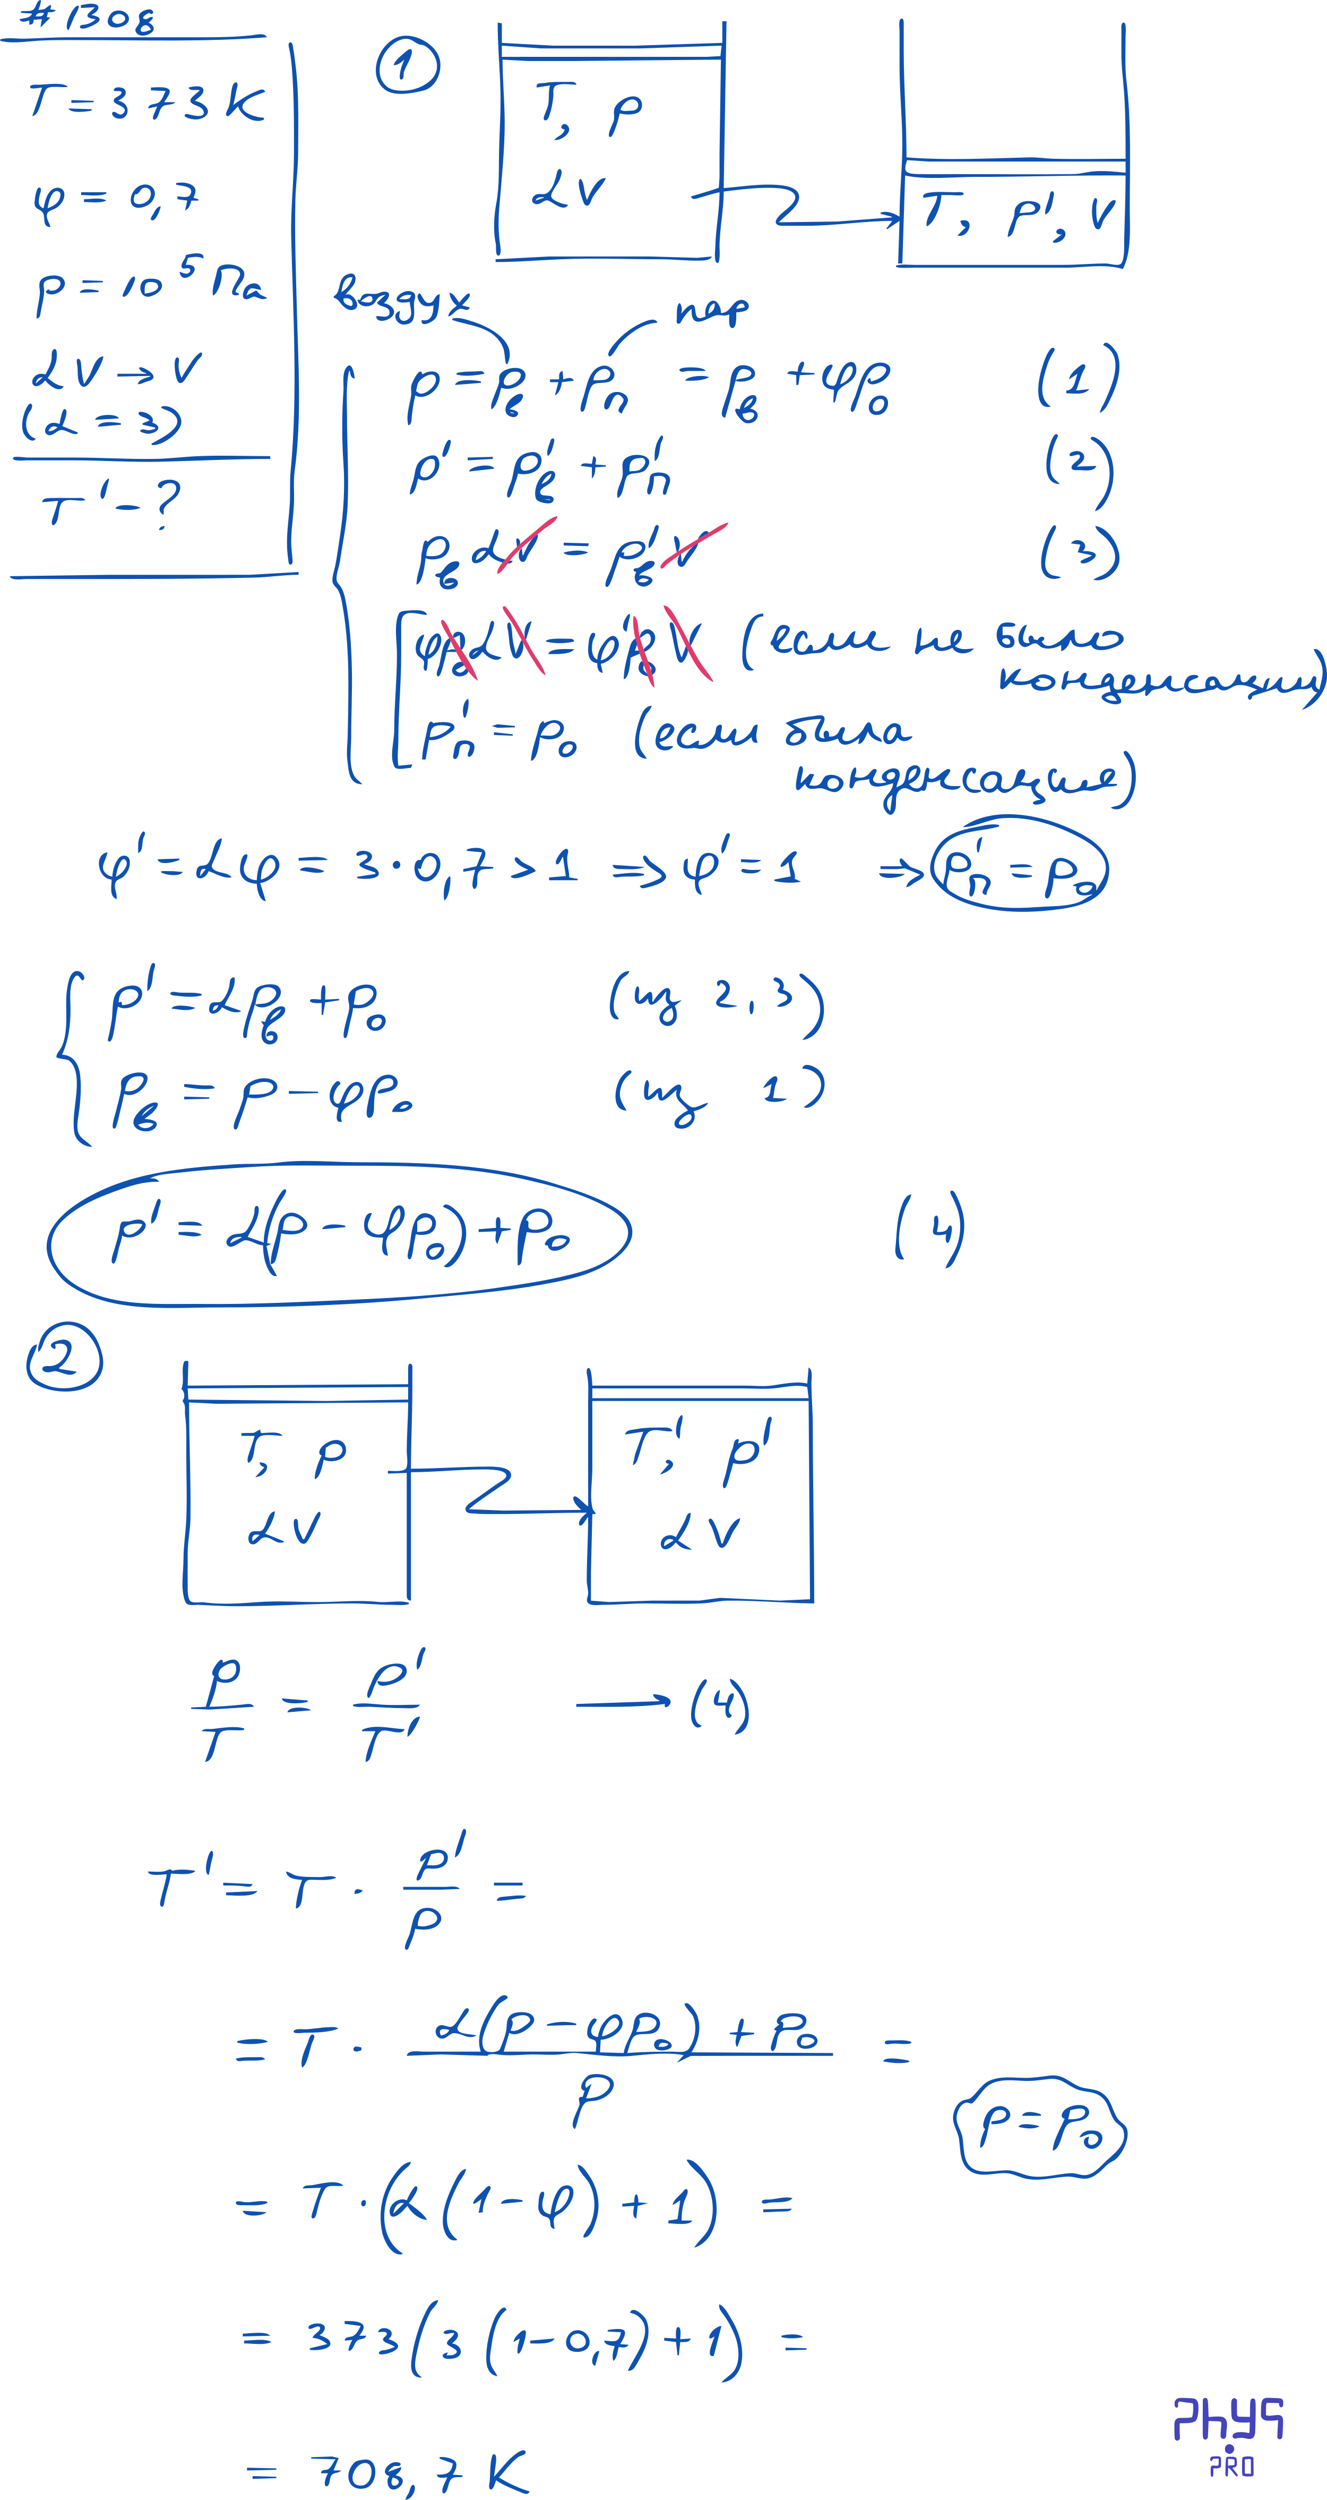 <svg width="1902" height="3581" version="1.1" viewBox="0 0 1902 3581" xmlns="http://www.w3.org/2000/svg"><g transform="translate(725.1 -108.1)"><path d="m-34.06 1042h1c5.546 6.873 18.98 16.19 27 8-6.885-2.579-22.17-3.622-22.43-14-0.217-8.753 8.263-19.25 10.15-28 0.493-2.292 2.681-8.084 0.468-9.914-3.319-2.745-4.895 4.112-5.273 5.914-1.663 7.916-5.832 24.14-12.3 29.4-3.52 2.861-8.81 2.055-12.59 5.022-3.012 2.364-6.057 6.334-4.272 10.35 4.16 9.365 15.74-2.429 18.25-6.772m62-18h1l8-26c-9.96 1.625-12.04 18.38-9 26m-6 1-8 20c-0.604-6.064-2.833-11.92-3.728-18-0.589-3.996-1.175-7.958-1.272-12-0.044-1.864-1.345-19.7-5.973-14.34-2.257 2.617-0.043 9.291 0.394 12.34 1.407 9.825 1.294 19.43 4.417 29 1.069 3.278 2.254 8.328 6.192 9.248 8.551 1.999 15.4-21.91 7.971-26.25m238 9h-2l-6 16c-5.607-11.45-6.317-25.66-9.12-38-0.734-3.231-1.195-11.04-5.049-12.25-5.956-1.864-0.924 11.34-0.497 13.25 2.308 10.3 3.964 20.75 6.539 31 0.943 3.752 1.761 9.683 4.825 12.38 3.115 2.74 6.01-0.824 7.505-3.397 3.524-6.06 6.605-12.21 3.796-18.98m452-16v-12c3.372-0.803 16.22 0.85 17.82-1.599 1.818-2.77-3.128-4.099-4.829-4.292-5.053-0.575-12.8-0.997-16.48 3.17-10.72 12.14-3.835 37.77 15.47 32.29 6.605-1.877 6.242-12.06 1.6-15.96-3.293-2.768-9.57-1.604-13.58-1.604m-447 15 16-32c-9.923 0.755-22.66 23.62-16 32m118 0c1.819 11.76 24.55 14.93 28 3-3.408 0.339-6.599 1.585-10 1.896-31.34 2.863 23.43-28.17 0-34.31-11.35-2.973-14.95 10.83-18.01 18.32-1.841 4.503-7.208 8.875 0.014 11.09m413-1v9c7.178-2.447 11.05-8.96 13-16h1c2.716 13.42 19.49 10.55 29 7 4.672 12.82 28.2 5.872 37 1.68 4.252-2.025 9.694-5.238 9.558-10.68-0.309-12.2-32.55-16.75-30.56-3.003 5.246-1.511 21.85-7.463 23.37 3.029 0.998 6.909-16.59 10.71-21.37 10.93-11.12 0.523-12.98-2.804-8.074-11.96 0.995-1.858 3.41-8.479-1.071-7.963-5.387 0.621-6.708 8.234-10.13 11.35-4.393 4.001-16.68 7.947-20.7 1.384-2.535-4.146-1.13-11.94-2.028-16.77-4.004 0.315-6.141 1.839-8.66 5.019-6.232 7.866-29.62 28.59-38.34 11.98 9.295-4.685-0.831-11.64-6-2l-5-1c-2.202-10.65-11.97-4.088-6 5-16.99 3-7.259-17.26-4-26-9.553 0.314-16.38 21.54-9.566 28.58 8.331 8.612 14-2.023 21.61-1.95 3.433 0.033 5.869 4.542 8.997 5.806 9.005 3.639 19.86 1.168 27.96-3.437m-183 0c2.066 13.27 19.05 8.52 27 4 6.002 10.94 23.91 10.03 31 1-11.01 0.503-16.8 3.081-27-3v-1c2.457-1.746 4.582-3.523 6.363-6.005 3.301-4.599 6.48-17.56-3.366-16.61-9.511 0.923-11.09 14.54-8.997 21.61-5.045 1.38-12.8 6.41-17.67 2.258-3.104-2.646 1.464-12.59-3.458-12.62-2.936-0.02-5.722 4.547-7.918 6.144-4.572 3.324-9.345 5.089-14.96 5.221 0.077-3.726 0.578-7.336 1.261-11 0.331-1.778 2.125-21.01-2.751-12.68-4.126 7.049-2.718 16.99-4.394 24.68-0.555 2.546-3.151 8.912-0.491 10.91 1.5 1.129 3.172 0.01 4.102-1.235 5.79-7.726 12.79-6.729 21.27-11.68m-211-23c-2.502 7.159-7.444 13.18-14 17 1.921-7.421 3.664-19.49 14-17m-210 13c3.044-1.411 5.168-3.638 7.999-5.374 6.266-3.84 8.668 4.479 7.603 9.374-1.208 5.547-5.613 7.069-8.985 10.9-1.532 1.739-1.09 3.069-0.617 5.104 11.45-3.37 23.78-22.15 9.895-31.14-7.406-4.795-16.73 3.544-15.9 11.14m270 12h2c6.338 10.86 21.92 2.144 29-3 5.095 9.716 17.82 4.177 25 0 4.388 12.6 26.34 11.91 34 3-6.002 1.429-25.92 5.198-27.62-4.105-0.89-4.849 10.55-13.94 4.187-17.66-2.21-1.291-4.485 0.212-5.914 1.914-2.941 3.504-3.258 8.285-6.782 11.46-5.397 4.858-20.39 10.19-17.26-2.61 0.931-3.808 2.208-7.029 2.39-11-10.86 1.768-11.25 20.45-25 21.74-10.06 0.943-6.602-8.024-5.548-13.74 0.426-2.309-0.014-6.17-3.377-5.253-4.463 1.217-4.269 8.865-6.16 12.25-4.502 8.051-11.8 12.92-20.91 13-0.021-2.287 0.536-8.364-3.084-8.364-4.463 0-4.711 9.584-10.92 10.03-15.25 1.088-4.934-21.38 1-25.66l3 7h2c2.149-7.838-4.182-15.06-11.81-9.297-6.373 4.807-8.602 15.74-7.482 23.3 1.998 13.49 14.93 8.521 23.3 7.328 10.3-1.468 20.36 1.658 26-10.33m-537-12 9-4 1 22c8.034-3.963 9.649-22.79-0.055-26.38-6.002-2.219-12.43 2.315-9.945 8.382m206 36c0.053 6.359 0.704 12.85 8 14l-3-13c12.87-1.928 32.66-21.32 23.82-35.77-8.144-13.32-22.13 8.66-25.04 14.77-2.262 4.755-3.369 9.773-3.785 15-8.985-4.318-8.383-18.42-6.316-27 0.546-2.266 5.795-10.05 1.994-11.25-5.193-1.633-7.214 7.988-7.624 11.25-1.464 11.64-3.998 30.36 11.95 32m-247-10c-14.3-7.602-2.583-20.1-1-31-10.29 1.601-14.9 19.41-10.54 28 2.212 4.362 7.166 5.427 9.515 9.278 2.524 4.138-1.472 9.36 1.207 13.39 4.857 7.306 4.822-13.58 4.822-15.66 11.07-2.233 23.21-21.54 18.4-32.87-4.009-9.432-13.45 1.433-15.88 5.866-1.556 2.841-2.581 5.971-3.707 9-1.717 4.62-2.709 9.074-2.811 14m764-33c1.051 5.442-1.791 9.696-6 13 0.707-5.248 1.786-9.574 6-13m-746 5c-0.199 9.622-3.728 21.47-13 26 1.83-8.841 4.847-21.04 13-26m13 22h16c-3.445-5.616-9.558-3.842-15-2 1.463-6.161 6.579-11.78 4-18-11.62 4.07-12.42 29.51-15.75 40-0.979 3.086-5.654 12.31-1.709 14.82 3.687 2.347 8.149-17.11 8.828-19.82 1.244-4.977 2.88-9.928 3.627-15m272-20c-6.927 3.287-8.565 9.99-10.37 17-3.551 13.79-7.628 27.67-7.63 42 7.715-1.288 9.432-23.86 10-31l14-6v-4h-8c1.998-6.091 5.658-11.89 2-18m529 0.309c6.606-0.966 9.88 8.461 3.848 9.047-6.411 0.623-13.31-7.662-3.848-9.047m-659 4.691c12.82 3.315 28.12 3.067 41 0-1.039-3.131-2.593-3.981-6.005-3.891-6.696 0.176-33.09-1.832-35 3.891m79 27c1.075-4.362 1.549-8.839 3.338-13 1.554-3.616 9.337-20.03 15.06-15.29 2.658 2.205 1.102 7.555 0.3 10.29-2.531 8.627-9.768 16.39-18.7 18m1022-16c2.365 7.134 7.905 12.8 10.45 20 4.907 13.87 0.656 24.56-2.452 38-4.394-2.168-5.935-5.084-5.18-10 0.371-2.42 2.27-8.093-1.196-9.248-3.396-1.132-4.744 5.291-5.967 7.234-3.21 5.102-7.75 7.695-13.66 8.015 0.017-2.017 0.048-3.999 0.285-6.005 0.216-1.824 1.512-9.743-2.914-7.588-2.526 1.23-3.002 5.381-4.376 7.578-3.231 5.163-11.43 11.27-17.95 9.566-8.651-2.265 1.756-18.37-3.157-17.63-3.529 0.532-5.928 5.669-8.073 8.075-3.861 4.33-8.385 7.945-13.82 10l5-17c-7.162 1.166-7.81 9.127-10 15l-15-7c1.213-1.171 2.59-2.34 3.7-3.62 2.623-3.027 3.466-9.46-2.611-7.312-5.682 2.008-6.757 10.09-14.07 9.313-6.63-0.707-1.64-12.29-6.805-11.32-2.964 0.557-3.747 5.744-4.969 7.939-2.802 5.032-8.063 10.16-14.25 9.848-10.44-0.534-7.115-16.65-20-14.7-7.912 1.196-9.414 10.35-8.001 16.85-6.524 1.726-30.8 5.18-23.45-8.957 1.972-3.793 13.95-5.58 13.11-7.788-1.441-3.751-10-2.438-12.64-1.076-6.025 3.109-7.87 10.61-8.015 16.82-5.936 0.259-14.17 4.112-18.36-2.134-2.086-3.109 3.316-14.22-0.926-14.95-4.238-0.723-10.69 10.36-13.72 12.85-5.477 4.498-9.082 1.698-15 0.229 0.101-2.345 2.669-17.76-3.737-14.74-3.824 1.803-1.762 9.428-3.121 12.74-3.632 8.849-16.98 12.42-25.14 9.004 2.577-1.341 4.731-2.753 6.608-5.044 12.24-14.94-9.584-25.16-14.82-6.956-1.024 3.562-0.789 7.335-0.789 11-3.148 0.421-7.727 2.297-10.27-0.408-4.526-4.81 1.312-11.78-2.073-17.48-7.628-12.86-17.63 3.81-17.66 11.89-5.99 0.123-18.92 4.075-23.38-1.434-3.134-3.87 7.126-13.94 1.062-15.6-4.563-1.249-6.837 5.959-9.818 8.024-4.838 3.351-11.28 3.005-16.87 3.005l3-14c-8.696 1.375-7.414 10.21-9.155 17-0.692 2.696-3.036 8.006 0.419 9.824 3.771 1.984 4.719-6.298 7.039-7.796 4.577-2.955 12.37-0.781 17.7-3.028 0.957 17.43 31.8 8.482 42 5l2 9c-2.453 0.368-4.707 0.876-6.998 1.88-16.69 7.319 5.398 16.33 14 16.1 3.178-0.084 8.296-0.718 8.03-5.028-0.236-3.816-4.194-7.731-6.03-10.96 14.68-1.279 27.52 4.512 41-5-0.167 1.327-0.448 2.707-0.556 4.04-1.011 12.56 7.451-1.728 9.769-2.842 7.318-3.518 12.77-0.562 19.79-7.198 5.636 11.74 18.27 10.83 27 3 4.789 13.35 23.5 6.778 33 4.33 5.008-1.289 8.996-0.461 13-4.33h1c11.27 10.69 19.03-2.531 29.42-3.525 9.998-0.955 18.5 3.004 27.58 6.525-3.75 1.785-16.11 6.596-12.86 12.67 2.571 4.809 5.977-0.743 5.864-3.667l35-11c6.382 12.94 18.67 3.592 28 1.769 8.717-1.704 13.35 1.886 22-3.769 1.118 4.66 3.274 7.026 8 8l-22 25c21.86-7.123 38.59-31.29 35.71-55-1.082-8.928-5.958-34.83-18.71-32m-1097 7c9.062-0.075 31.49 1.3 37-7-7.752 0-35.4-2.238-37 7m-100-5-9 7c1.973-4.128 4.514-6.094 9-7m-17 24c-3.809 6.585-10.12 11.05-16 4l14-8c-6.645-10.62-23.78 3.044-17.82 12.66 5.847 9.442 29.01 2.055 19.82-8.66m260 13c-0.868-4.081-3.205-5.112-5.682-8.209-3.188-3.986 1.231-8.608-1.508-12.17-2.998-3.896-5.881 3.265-6.296 5.378-1.809 9.218 5.716 13.37 13.49 15m-2-22 6.583 10.05-0.583 10.95c13.41-7.335 4.596-17.99-6-21m-256 2 2 5h1l-3-5m778 28c5.036 7.217 21.8 4.278 29 2 0.474 14.58 26.77 12.62 33.26 2.907 6.004-8.991-6.046-14.95-13.26-15.73-10.3-1.12-13.48 4.351-22 8.174-6.518 2.925-16.22 2.267-23 0.653l11-17c-10.76 0.588-16.97 11.97-24 19 0.652-2.645 1.184-5.3 1.572-8 0.316-2.198-1.797-16.88-5.289-9.663-2.149 4.445-2.215 17.28-2.659 22.66-0.158 1.916-0.284 5.369 2.516 5.369 4.185 0 9.49-7.99 12.86-10.36m-859-12 3 4-3-4m901 11-3-4c6.308-3.018 26.63 2.377 15.89 9.852-8.955 6.232-30.19-2.668-12.89-5.852m100-6c-0.82 5.054-2.874 7.307-8 8 1.231-4.7 3.069-7.23 8-8m22 14c0.261-2.02 0.533-4.027 1.044-6.005 3.765-14.57 13.43 1.041-1.044 6.005m127-10 2 7c-10.08 6.091-11.4-6.273-2-7m-139 30c-6.622 0-12.36 0.39-17-5 8.217-4.375 12.68-3.66 17 5m-936 24h2c3.052-6.341 5.945-20.23 4-27-7.821 4.207-8.861 19.45-6 27m262 59c-3.052-6.302-8.425-9.719-10.11-17-3.313-14.31 2.161-32.14 8.435-45 2.495-5.115 7.759-8.313 8.676-14-9.126 0.682-12.88 8.314-15.81 16-5.682 14.92-18.6 58.73 8.808 60m199-51 13 9c-2.966 1.829-5.998 3.521-8.316 6.185-1.489 1.711-2.743 3.685-3.539 5.815-7.608 20.38 39.72 9.768 26.34-7.907-1.699-2.245-4.107-3.798-6.485-5.228-3.563-2.143-7.184-4.221-11-5.865 12.06-5.19 27.92-7.998 41-8-4.3 7.292-11.99 19.06-7.991 27.89 4.223 9.326 25.11 3.438 31.99 0.108 4.32 16.4 23.01 6.29 31-1l-2 9c7.964-0.633 10.98-11.63 14-18 3.581 9.125 11.08 12.69 20 15-0.527-6.617-6.682-6.926-10.86-11.19-3.808-3.886-2.439-14.48-6.643-16.64-3.922-2.015-7.462 6.446-8.902 8.824-4.232 6.988-16.17 19.08-25.58 17.58-12.4-1.976 4.623-19.02-3.128-19.92-4.595-0.533-5.764 5.414-7.731 8.244-3.125 4.495-8.008 5.896-13.16 5.094 2.434-12.7-12.37-9.888-6 3-20.29-0.66 5.109-23.37-1.18-31.4-2.595-3.311-10.34-1.338-13.82-0.885-12.99 1.688-29.49 3.801-41 10.28m-346 0-1-3c-5.837 2.226-6.432 8.503-7.884 14-3.616 13.69-9.468 28.83-10.12 43 9.469-1.545 11.93-25.68 13-34 8.91 5.458 27.03 4.299 32.43-6.093 6.401-12.33-5.001-20.57-16.43-17.62-3.471 0.897-6.811 2.104-10 3.714m-175 52h5l5-28c10.29 1.636 20.85-3.974 29-9.721 2.658-1.873 7.364-4.52 7.364-8.279 0-10.4-24.33-7.438-30.36-6.001-4.956-6.804-7.848 3.854-8.564 8-2.463 14.26-7.138 29.56-7.436 44m170-34c1.986-8.58 14.32-24.23 24.85-16.4 7.824 5.815-1.397 14.81-7.852 16.06-5.68 1.097-11.36-0.76-17 0.34m511 3h1c4.674 7.377 17.18 5.286 21-2-3.974-1.002-11.47 2.784-14.4 0.292-5.952-5.071 2.861-14.65-7.604-18.55-11.63-4.33-22.34 13.34-19.57 23.24 2.15 7.673 10.51 7.615 15.46 2.886 1.828-1.746 2.963-3.666 4.108-5.871m-548-15v-2l-25-2.41-8.079 2.539 8.079 2.535 25-0.665m227 27c-7.777-1.156-16.41 4.256-20-6 7.709-0.181 29.19-15.77 18.68-24.14-14.46-11.53-28.11 17.94-23.07 29.12 4.105 9.108 19.8 9.27 24.39 1.019m61-10c7.671 6.838 13.49 5.947 22 1 1.32 17.44 23.12 1.758 29-4 0.607 5.45 3.158 9.29 9 8-4.46-10.06-0.465-15.86 0-26-7.73 0.588-6.448 5.874-10.32 11-5.373 7.118-13.58 13.53-22.68 14 0.057-2.734 0.259-5.33 0.899-8 0.405-1.688 0.977-3.324 1.422-4.999 0.654-2.465 0.406-8.549-3.689-5.339-4.492 3.522-8.359 17.09-16.52 13.81-6.913-2.784 5.919-23.96-5.005-19.71-4.973 1.938-3.659 8.173-5.252 12.24-3.317 8.463-14.51 18-23.85 16l1-6c-7.236 0.556-12.04 9.25-20 6.254-14.63-5.512 2.325-23.53 11-25.25-0.737 1.481-4.536 8.805 0.098 8.079 4.491-0.704 6.921-10.13 2.584-12.34-11.68-5.951-25.75 13.17-25.49 23.26 0.319 12.19 14.25 12.15 22.8 10.62 4.201-0.747 7.831 1.376 12 1.242 8.032-0.259 17.33-6.983 21-13.87m-380-18c-6.718 8.758-19.04 14.52-30 15 0.772-3.979 0.977-9.515 3.589-12.77 5.036-6.279 19.79-4.329 26.41-2.228m635 0.712c9.176-2.479 0.473 17.41-4.978 18.94-3.827 1.074-4.886-3.96-4.431-6.654 0.785-4.648 4.595-10.99 9.408-12.29m-320 0.288c-2.582 7.448-6.472 15.05-15 16 0.473-9.118 5.615-15.77 15-16m-253 7v4l27 1v-2l-27-3m440 1c3.086 7.491-5.434 16.95-13.68 13.22-6.143-2.779 2.232-11.2 5.682-12.21 2.494-0.725 5.419-0.58 7.999-1.013m86 5-2 2 2-2m-575 6.613c-7.126 1.984-7.598 11.12-8.755 17.39-0.39 2.113-1.967 7.292 1.029 8.248 3.349 1.07 5.237-3.911 5.921-6.249 1.96-6.697 2e-3 -15.11 9.504-15.12 9.509-0.01 6.672 6.322 4.375 12.12-0.634 1.601-1.546 6.681 1.785 6.079 5.437-0.982 8.979-13.82 6.264-17.97-3.743-5.716-14.15-6.159-20.12-4.496m152 0.941c-14.54 3.647-13.76 26.56 3 21.81 17.09-4.849 17.11-26.85-3-21.81m4.003 3.884c11.74-1.412 4.094 12.71-3.998 13.29-10.08 0.726-2.16-12.55 3.998-13.29m777 90.56c9.346 6.385 21.33-0.661 26.53-9.001 9.79-15.69 11.56-35.22 7.229-53-0.895-3.671-8.619-22.13-14.14-18.82-2.55 1.524 0.181 5.301 1.204 6.824 5.395 8.029 8.706 15.16 9.138 25 0.686 15.65-1.9 34.65-15.96 44.35-4.238 2.924-9.454 2.465-14 4.653m-307-29c0.519-6.346 4.972-12.77 4.587-19-1.263-20.44-40.51 2.419-19.59 11v1c-5.15 0.651-17.1 3.497-18.64-4.055-0.784-3.856 8.786-13.77 3.472-15.19-4.559-1.221-8.004 5.963-10.94 8.321-6.202 4.986-11.59 4.818-18.9 2.928 0.584-2.016 1.197-4.012 1.856-6.005 0.968-2.923 0.691-11.39-3.636-5.673-3.828 5.06-4.756 14.54-5.295 20.68-0.178 2.027-1.377 6.367 1.363 7.248 4.726 1.521 4.468-7.383 7.145-9.221 4.45-3.056 14.02-1.767 19.57-4.028-1.456 18.37 25.33 8.496 34 6-0.011 14.4-16.65 17.91-13.53 34 0.865 4.461 8.115 15.64 13.54 9.396 9.188-10.58-2.216-27.67 12.97-35.51 8.712-4.5 17.96 10.33 28.01 2.115 6.916 4.621 7.401-7.364 8-12 7.376 1.756 12.24-0.19 19-3-0.211 2.806-1.177 6.262 0.643 8.721 4.55 6.15 25.45 8.642 28.36 0.279-5.772 0-23.6 2.104-23.55-7.019 0.027-4.466 11.79-13.89 7.924-16.76-4.984-3.708-18.06 12.36-24.38 13.34-12.33 1.908-0.853-12.22-6.35-15.39-2.871-1.656-4.04 3.04-4.516 4.829-1.661 6.236-1.325 16.62-5.698 21.6-5.051 5.748-14.49 2.285-17.44-3.606 6.84-2.593 13.48-7.806 15.77-15 2.42-7.571-2.777-13.91-10.77-11.03-12.48 4.495-7.65 16.23-13.03 24.64-1.968 3.076-6.848 4.747-9.972 6.39m-131-5c4.715 11.73 14.02 5.428 23 6.36 10.26 1.065 19.95 11.87 29.35-0.465 10.14-13.3-10.79-21.87-21.33-17.86-5.675 2.157-5.454 7.824-9.318 11.55-4.403 4.244-10.28 3.103-15.7 2.419l7.079-15.77-6.079-0.625-13 13.4c-1.393-5.515 5.909-20.46 1.301-23.91-3.337-2.502-4.517 4.084-4.951 5.914-1.261 5.307-9.109 38 3.931 24.9l5.719-5.896m252 11v-2c-5.128-1.21-11.42 0.288-15.96-2.739-8.83-5.888-3.834-19.93 2.956-25.26 0.406 2.44 3.12 7.039 5.254 2.678 4.391-8.976-9.387-8.258-13.29-3.348-13.26 16.69 0.186 39.47 21.03 30.67m114-3h1c8.342 10.26 20.67 3.295 31 1.418 4.528-0.822 9.349 0.916 14 0.478 6.089-0.574 11.12-4.535 17-5.606 6.48-1.18 11.38 0.26 18-2.29v-2h-13c2.548-2.555 5.264-5.047 7.362-8 12.69-17.87-18.8-19.52-19 0-0.031 3.032 1.176 5.459 2.641 8l-22 5c2.082-3.43 3.875-13.96-3.853-9.928-3.361 1.754-2.597 5.92-4.75 8.535-3.706 4.5-14.17 6.559-19.34 3.959-7.534-3.79 2.141-14.91-3.365-16.68-5.579-1.791-6.894 11.16-10.88 13.47-3.275 1.9-5.556-1.693-6.555-4.366-2.259-6.049-0.385-12.22 1.736-18l2 3c9.094-5.576-4.533-11.95-8.852-0.999-3.972 10.07 2.56 37.39 16.85 24m-206-30c-0.199 8.44-4.594 13.31-12 17 0.173-8.139 2.992-16 12-17m115 29h1c10.98 14.54 20.09-1.333 31-4.462 5.265-1.51 11.28 1.809 17 0.462 0.202 8.585 5.05 15.63 13 19v1c-3.09-0.537-15.28 3.36-8.663 6.356 3.456 1.565 17.97-1.486 16-7.049-2.382-6.723-13.41-7.947-14.34-16.29-0.451-4.032 10.47-9.832 5.63-12.94-4.237-2.727-9.147 3.704-12.72 5.049-4.524 1.705-9.423-0.194-13.91-1.12 2.989-3.638 6.168-8.113 6.613-12.98 0.409-4.484-3.683-6.651-7.389-4.142-9.34 6.326-4.112 28.47-21.22 27.71-10.24-0.456-4.541-10.39-4.711-15.58-0.284-8.648-9.253-10.86-16.29-9.787-2.505 0.382-4.874 1.383-6.996 2.757-20.97 13.58 2.661 38.85 16 22.03m165-24-11 14c-1.871-7.948 1.504-16.58 11-14m-318 0.568c8.776-2.823 9.567 7.74 1.944 9.903-8.305 2.357-9.402-7.504-1.944-9.903m144 3.851c15.78-3.943 9.224 17.07 0.955 19.26-15.13 4.014-12.64-16.34-0.955-19.26m-226.9 4.482c11.84-1.074 13.24 13.93 0.946 14.99-11.75 1.01-9.47-14.22-0.946-14.99m85.95 24.1-3 23c-7.364-6.493-5.888-18.75 3-23m102 45v1c18.54-0.849 36.75-11.59 56-12.91 39.73-2.72 79.66 10.74 114 29.6 14.13 7.766 31.83 20.8 33.81 38.31 1.616 14.31-6.872 23.36-12.81 35h-1c3.961-17.5-24.51-11.93-33-7v1l5 1c-4.382 14.86 12.34 14.06 22 11v1c-7.416 3.257-13.11 8.72-21 11.25-16.55 5.313-33.93 4.667-51 5.836-30.35 2.078-56.07 3.266-86-4.216-12.95-3.237-26.47-6.933-38-13.82-3.986-2.382-9.694-5.012-11.53-9.626-2.541-6.377 3.234-18.46 3.533-25.42 10.29 7.403 37.66 3.825 29.63-13.96-4.881-10.81-24.38-16.24-31.63-4.996-3.726 5.783-2.746 11.9-3.148 18.24-0.466 7.341-3.26 14.4-3.857 21.71-4.196-4.284-9.537-9.194-11.53-15-6.725-19.64 9.045-42.76 25.53-51.69 20.83-11.29 44.03-9.754 66-16.31v-2c-9.064-2.678-20.88 0.448-30 2.197-24.48 4.692-48.68 10.04-61.22 33.8-6.447 12.22-11.59 28.24-3.299 41 14.58 22.45 38.52 33.37 63.52 39.63 39.39 9.851 77.9 9.08 118 3.798 25.8-3.398 60.1-11.74 68.58-41.42 10.04-35.12-14.73-54.79-43.58-69.25-46.64-23.38-116.3-39.24-163-7.753m-1183 38c7.246-2.289 5.365-14.65 7.312-21 0.647-2.111 3.285-6.189 2.21-8.377-2.947-5.999-7.983 7.892-8.367 9.377-0.687 2.654-1.072 5.259-1.14 8-0.099 3.996-0.015 8.003-0.015 12m837 1c5.709-5.218 6.589-14.03 9.308-21 0.733-1.879 3.489-7.114 0.273-8.248-3.111-1.098-4.889 4.246-5.666 6.249-2.561 6.602-7.192 16.31-3.915 23m366-2h2l5-22c-8.762 1.43-9.029 15.14-7 22m-1102 27c10.83 3.689 21.1 10.7 33 9-5.239-8.571-23.22-4.972-28.01-14.27-1.708-3.319 2.152-8.634 3.322-11.73 3.488-9.215 10.03-20.22 10.68-30-13.79 2.18-11.93 28.06-20.64 36.64-4.751 4.683-12.88-0.699-15.28 8.373-4.506 17.05 11.95 15.08 16.92 1.985m370-31v2l22 2-8 20-19 4v4l17-3c-1.508 7.285-3.821 14.47-3.867 22-0.013 2.144 1.844 7.969 4.703 4.382 4.827-6.057-0.749-18.52 5.752-24.77 4.175-4.02 14.09-2.031 19.41-3.604v-2l-19-1c2.496-5.268 8.185-13.01 7.667-18.98-0.868-10-20.64-7.916-26.67-5.015m137 11h1l4 27-24 2v4h41v-2l-12-2c-0.246-10.52-4.106-20.18-2.816-31 0.315-2.646 2.88-8.156-0.502-9.824-4.942-2.436-18.79 16.84-15.61 21.16 3.165 4.316 8.159-7.492 8.932-9.338m-268 22v2l-26 4v2c5.835 1.725 36.76 2.847 29.97-9.896-3.625-6.805-13.81-7.091-19.97-10.1 3.062-1.284 6.347-2.622 8.566-5.213 9.845-11.49-10.2-17.56-18.24-11.65-1.99 1.462-2.483 5.127 0.826 4.998 2.995-0.117 11.7-5.2 13.39 0.165 1.569 4.985-9.698 7.82-11.36 11.83-1.897 4.566 18.98 10.22 22.82 11.87m592-15 3.338 20.43-23.34 4.572v2c9.097 2.689 28.98 3.592 38 1l-9-4c2.28-8.378-5.029-16.1-3.811-25 0.648-4.737 3.809-6.535 6.154-10.27 1.101-1.753 0.975-3.984-1.492-4.268-5.189-0.597-18.95 14.94-20.68 19.47-2.166 5.697 5.268 1.374 6.779 0.045 1.412-1.241 2.716-2.661 4.045-3.985m-970 25c0 8.937-3.824 23.9 7 28 1.608-7.74-4.645-15.85-1.397-23.94 1.682-4.188 7.113-4.884 10.39-7.452 6.864-5.374 11.6-15.75 9.725-24.59-1.591-7.507-10.67-7.901-15.2-2.882-6.161 6.824-9.126 17.87-9.519 26.87-2.421-0.739-4.842-1.434-6.961-2.879-13.8-9.406-1.268-20.8-0.039-32.12-19.99 3.152-13.79 38.09 6 39m443-28c-11.75-1.957-10.4 19.7-4.606 25.47 16.78 16.71 38.92-9.902 31.24-27.47-5.335-12.19-22.82-9.837-26.63 1.996m394 24c-15-2.259-11.09-14.77-11-26-6.442 1.066-5.758 6.586-6.271 12-1.056 11.16 5.277 17.77 16.27 18 0 8.312-0.384 20.39 10 22-1.194-5.285-7.014-14.33-3.933-19.72 2.076-3.634 8.467-4.281 11.93-6.103 8.058-4.236 16.85-13.36 15.89-23.18-1.034-10.53-16.43-14.63-23.7-7.772-7.279 6.87-8.78 21.28-9.188 30.77m-629 10c0.348 7.976 3.404 24.24 13 25l-8-26c13.32-1.171 34.71-18.84 25.14-33.96-10.16-16.05-24.93 2.279-27.66 12.96-1.402 5.479-2.236 11.36-2.478 17-11.92-0.546-20.29-7.647-18.25-20 0.471-2.845 7.461-16.46 3.951-17.08-7.73-1.356-9.669 16.44-9.701 21.08-0.099 14.09 10.79 20.73 24 21m549 3c1.612 4.841 5.762 3.604 10 2.522 7.616-1.945 22.72-5.566 26.97-12.85 5.19-8.894-17.95-20.27-22.86-25.68-1.435-1.58-5.44-9.312-8.363-6.913-2.951 2.422 1.233 7.912 2.787 9.91 4.115 5.29 9.932 9.022 15.47 12.66 2.105 1.382 6.714 3.317 7.218 6.12 0.503 2.795-4.352 4.519-6.218 5.468-7.978 4.061-16.43 6.342-25 8.756m-318-25 4 1c1.892-5.814 3.512-13.66 9.093-17.13 7.569-4.704 14.41 3.939 13.59 11.13-2.067 18.07-22.5 26.5-26.68 5m403 11c0.961-4.955 1.502-10.12 2.759-15 1.156-4.483 2.902-10.51 7.335-12.81 12.45-6.453 13.87 10.88 8.387 17.8-1.837 2.318-3.931 4.405-6.482 5.929-3.624 2.166-7.86 3.455-12 4.075m366.1-28.57c5.603-1.645 12.93 1.071 16.38 5.672 2.723 3.637 3.629 9.482-1.495 11.24-4.168 1.432-15.18 2.752-18.32-0.92-2.959-3.454-1.185-14.64 3.441-15.99m-611.1 19.57-25 9c3.007 9.053 29.81-3.89 36-7-3.835-7.153-14.86-9.112-20.96-14.33-1.786-1.527-4.906-6.376-7.745-5.326-3.444 1.273-0.504 5.836 0.935 7.354 4.459 4.704 10.87 7.844 16.77 10.3m51-19-1 1 1-1m-582 4c1.689 9.724 24.76 4.008 31 1v-2l-31 1m202-2v4l42-1c-7.846-7.352-31.57-3-42-3m865 12h-31v4l24 0.089 11-1.089 22 9c-7.463 4.401-18.53 8.457-20 18 4.546-0.699 7.321-3.356 11-5.961 3.82-2.705 14.36-6.469 14.36-12 0-5.827-15.12-8.706-19.36-11.08-2.914-1.628-11.87-12.8-13.62-12.21-4.658 1.578 0.249 9.063 1.621 11.25m217 17c8.617 1.6 26.47 2.084 32.26-6.134 8.096-11.5-12.25-22.52-21.26-22.82-18.51-0.614-16.34 26.56-19.88 39.96-0.918 3.476-5.978 15.27-1.528 17.82 3.201 1.838 5.33-3.775 6.052-5.825 2.529-7.173 4.203-15.4 4.36-23m-1344-2c0.714-3.684 1.403-7.388 2.428-11 0.845-2.978 5.935-17.97 10.98-13.34 8.006 7.344-7.049 22.45-13.41 24.34m208 4c0.012-4.455 0.451-8.645 1.425-13 1.236-5.523 9.992-25.71 17.55-13.72 7.336 11.64-9.256 24.99-18.97 26.72m688-29v4c7.954 0 23.15 2.97 29-3l-29-1m-495.9 3.032c-6.569 3.648-1.794 13.27 4.638 9.886 6.006-3.158 2.11-13.63-4.638-9.886m950.1 0.567c5.907-2.653 14.5 1.223 18.47 5.586 2.883 3.169 4.871 8.507 0.196 11.01-4.183 2.241-17.13 5.251-21.21 1.776-2.416-2.058-0.307-17.09 2.548-18.37m-638.2 4.401c1.044 6.033 6.789 5.974 12 5.999 11.24 0.055 23.46 1.535 34-2.999l-16-1.089-30-1.911m570 0v4l32-1c-6.182-6.313-23.54-3-32-3m-154 2-1 1 1-1m-864 6c9.348 0.739 26.88 6.546 35 1-6.214-3.258-33.47-9.81-35-1m-135-2-8 10c5e-3 -6.338 0.286-11.59 8-10m796 1c-6.842 0-14.25 0.796-21-0.371-1.956-0.338-6.228-2.112-7.248 0.712-1.26 3.49 5.2 4.396 7.248 4.566 7.199 0.595 15.92 0.867 21-4.907m-829 3c-4.409 0-8.623-0.611-13-0.911-2.996-0.205-6.004 0.034-9-0.133-28.21-1.572 15.08 12.89 22 1.043m1188 2c1.581 9.105 22.21 6.617 29 5v-2l-29-3m-572 2c1.874 5.648 7.242 3.415 12 3.089 10.71-0.733 22.57 0.394 33-2.089v-2c-14.58-3.471-30.41-0.161-45 1m382-2c1.829 10.54 31.38 6.904 37 1l-37-1m135 8v-1c5.076-0.215 16.43-1.718 18.39 5.213 1.643 5.797-12.7 17.75 0.609 18.79-0.361-7.161 5.21-10.51 5.917-17 1.232-11.33-21.52-16.36-28.81-10.5-4.064 3.27 0 11.1-0.361 15.5-0.222 2.741-3.689 14.33 1.25 14.33 5.156 0 8.458-24.16 3-25.33m-758 31c6.458-3.561 10.02-28.08 8-35-8.488 4.634-10.51 26.49-8 35m929-21c-0.76 6.76-11.07 13.33-17.36 7.972-6.999-5.96 5.835-9.086 9.357-8.933 2.689 0.117 5.335 0.624 8 0.961m5 6-1 1 1-1m-5 5-1 1 1-1m-1355 140c8.415-5.251 7.014-21.31 9.424-30 0.611-2.203 3.612-9.021 0.161-10.25-3.599-1.28-5.064 6.092-5.676 8.248-2.906 10.25-3.909 21.39-3.909 32m-79 223c-6.901-8.794-18.5-11.27-20.67-24-1.585-9.276 1.284-20.7 2.385-30 1.909-16.13 2.926-32.85 1.119-49-1.668-14.9-9.524-28.65-25.83-29 9.389-21.79 12-41.2 12-65 0-13.53-2.738-34.32 5.854-45.94 6.59-8.909 9.137 8.678 13.08 3.314 3.135-4.261-3.115-10.95-6.941-11.94-11.91-3.082-14.97 14.57-16.38 22.56-3.884 21.98 0.387 44.93-3.054 67-1.077 6.908-2.617 13.83-5.997 20-1.941 3.544-6.771 8.719-6.816 12.85-0.037 3.357 14.77 2.792 18.24 5.543 8.009 6.358 10.48 17.89 10.98 27.61 1.247 24.52-6.806 49.75-3.779 74 1.607 12.87 13.39 21.74 25.81 22m755-183c-1.934-3.896-5.347-6.652-6.517-11-3.264-12.13 3.074-33.27 8.934-44 3.18-5.822 11.53-7.684 12.58-14-20.97 0.96-27.29 33.93-27.96 51-0.31 7.954 2.715 20.47 12.96 18m263 30c32.71-5.102 38.15-50.03 22.64-73-4.698-6.958-11.17-12.79-17.64-18.08-1.741-1.423-5.763-5.487-8.338-3.764-3.209 2.147 2.982 6.716 4.343 7.839 8.302 6.853 16.94 14.72 20.93 25 6.65 17.13 4.127 32.83-7.547 47-4.451 5.404-10.34 9.272-14.38 15m-832-47c8.127 4.333 17.77 9.702 27 6v-1l-23-8c5.53-12.82 16.47-25.02 14-40-7.826 0.622-6.137 7.009-7.417 13-1.387 6.488-5.955 17.09-11.22 21.36-4.943 4.006-14.32-2.305-16.93 6.687-4.681 16.09 12.43 12.96 17.57 1.956m796-1c6.879 1.887 22.26-3.968 21.2-13-0.752-6.418-7.959-9.275-13.2-11 2.652-5.544 1.566-10.53-3.105-14.77-2.022-1.836-8.655-5.288-10.14-0.854-0.463 1.378 0.468 2.374 1.57 3.005 2.889 1.654 7.554 2.746 7.288 7.157-0.186 3.07-5.055 5.539-1.987 8.726 3.205 3.329 11.87 1.623 12.75 7.766 0.946 6.598-12.24 7.414-14.37 12.97m-81-34c19.61 9.248-5.583 18.78-6.534 27.98-1.081 10.45 25.32 7.534 30.53 5.025l-25-4v-2c11.11-3.693 20.83-21.94 7.906-29.91-4.03-2.484-14.27-1.419-11.98 5.588 1.527 4.671 4.723-0.596 5.07-2.678m-668 31c12.56 13.94 48.39-10.1 34.3-25.57-5.628-6.179-26.82-3.033-31.9 2.7-4.016 4.53-4.012 11.32-5.742 16.87-3.861 12.37-8.425 24.29-11.23 37-0.581 2.634-4.953 18.2 1.316 17.08 2.69-0.479 2.292-5.134 2.545-7.079 0.878-6.754 2.499-13.48 4.435-20 2.051-6.911 5.214-13.89 6.279-21m95-7c-2.678 0-14.35-1.943-15.5 0.574-2.539 5.543 14.13 4.426 16.5 4.426v17h2l3-18 20-3v-2l-20 1c-0.144-3.354 1.422-18.36-0.623-19.91-6.12-4.643-5.377 17.5-5.377 19.91m46 12c10.28 1.298 21.32 0.027 28.79-8.093 5.799-6.308 8.174-20.23-1.802-24.16-10.53-4.15-29.69 1.954-33.33 13.27-2.02 6.284 1.037 11.87 0.929 17.99-0.112 6.321-2.802 12.86-4.157 19-0.751 3.399-7.034 24.16-2.239 25.08 2.56 0.492 3.381-3.375 3.796-5.083 1.611-6.627 2.765-13.37 4.393-20 1.449-5.9 3.131-11.94 3.626-18m422-13h1c0.243 20.52 21.15-2.585 25-10h1c-0.334 7.663-3.123 12.69 4 18v1c-3.339 1.93-6.258 4.166-8.895 7.015-15.54 16.79 9.421 32.76 18.44 14.98 1.565-3.086 1.525-6.62 1.442-9.996-0.1-4.094-1.099-7.401-2.985-11l10-8c-4.307 0.221-11.1 4.238-14.84 1.472-5.462-4.039 1-11.88-2.481-17.15-5.594-8.463-21.46 13.37-23.68 17.68h-1v-6.005c-0.04-19.2-11.93 1.332-19 5.005-0.712-3.846-0.867-7.121-0.246-11 1.982-12.38-4.357-13.89-5.584-1-0.36 3.78-1.007 9.447 1.009 12.85 4.319 7.295 13.94 1.242 16.82-3.852m-759 11c9.656 5.568 23.3 1.038 30.32-7.174 5.34-6.247 6.949-16.64-1.36-21.25-3.986-2.212-9.603-1.92-13.96-1.105-28.47 5.332-20.29 31.71-24.45 52.53-1.326 6.629-2.264 13.47-3.975 20-0.461 1.758-2.045 5.499 0.049 6.824 2.741 1.734 4.724-3.038 5.316-4.829 2.352-7.106 3.276-15.59 4.469-23 1.177-7.312 1.855-14.8 3.59-22m197-3c0.839-5.679 3.056-17.24 7.56-21.14 10.14-8.776 32-0.376 17.25 13.84-2.236 2.156-4.905 3.828-7.815 4.905-5.468 2.024-11.38 1.06-17 2.399m-191 1-1-5-4 1c0.319-4.011 0.79-8.484 3.008-11.96 8.976-14.05 36.54-4.785 19.95 9.692-2.037 1.777-4.454 3.092-6.956 4.09-3.554 1.418-7.204 2.009-11 2.174m332-1 3-19c5.207-2.96 15.83-6.866 21.57-2.972 10.52 7.139-4.884 19.98-11.57 21.81-4.518 1.238-8.455 1.003-13 0.16m-218-13v-2c-10.56-3.121-23.06-0.994-34-2.285-2.335-0.276-10.12-2.299-10.82 1.454-0.631 3.384 7.836 3.1 9.839 3.396 10.09 1.488 25.21 2.324 34.99-0.565m787.6 8.086c-3.496 2.518-3.092 21.25 0.897 18.74 3.438-2.17 4.139-22.36-0.897-18.74m-830.6 10.91c11.62 0.919 23 4.53 34-1-6.174-2.967-32.79-6.235-34 1m67-5c-1.243 4.413-3.587 6.757-8 8 0.315-5.738 2.237-7.811 8-8m67 24-6-1 4 6c-3.039 7.064-5.765 18.8 1.133 24.57 7.485 6.258 20.24 0.731 18.62-9.551-1.403-8.916-17.1-9.542-15.76 0.985 2.784-1.079 10.75-4.506 9.789 1.975-0.708 4.785-6.577 4.867-9.2 1.743-3.204-3.816-1.934-9.463-0.559-13.72 3.595-11.13 28.68-16.71 26.54-29.86-0.852-5.236-8.384-3.394-11.57-2.036-8.347 3.555-14.82 12.26-17 20.89m583-20c0.828 2.947 1.76 5.919 1.894 9 0.68 15.59-20.71 13-12.89 0 1.073-1.783 2.488-3.315 4.032-4.699 2.137-1.915 4.35-3.201 6.958-4.305m-560 2c-3.175 7.12-9.362 11.3-16 15 3.225-7.332 8.625-12.07 16-15m136 7.569c-3.447 0.637-9.731 2.611-11.68 5.734-5.79 9.267 3.05 18.97 12.68 17.36 16.18-2.698 18.23-26.65-1-23.1m1.004 4.89c11.13-2.239 8.204 10.96-5e-3 13.1-11.28 2.948-8.72-11.35 5e-3 -13.1m610 72.54c15.94-0.286 31.9 13.04 25.38 31-3.712 10.22-14.68 18.25-23.38 24 6.802 3.857 16.06-4.202 20.38-9.09 10.67-12.06 13.93-31.18 1.43-43.73-4.618-4.635-21.89-13.26-23.81-2.184m-252 60c-7.679-13.43-12.85-19.74-7.135-36 2.284-6.502 5.864-10.96 11.08-15.41 1.207-1.03 4.202-3.007 2.883-4.991-3.332-5.014-12.86 6.226-14.47 8.397-9.119 12.28-15.37 47.44 7.649 48m-720-24c10.62 5.636 24.06-3.081 29.89-12 3.099-4.738 6.165-13.1-0.105-16.82-7.999-4.751-29.05 0.801-33.33 8.864-2.345 4.423-0.155 8.571-0.855 13.13-1.749 11.38-5.198 22.67-7.975 33.83-0.803 3.227-7.205 21.97-2.453 22.82 2.735 0.491 3.597-4.048 4.166-5.828 2.392-7.476 3.881-15.37 5.787-23 1.739-6.956 3.424-13.98 4.873-21m378-27.39c-20.51 1.17-25.19 23.94-28.55 40.39-0.753 3.686-4.834 21.36 1.62 21.36 6.367 0 6.861-10.06 6.934-14.36 0.215-12.85 0.517-32.92 13-40.03 4.248-2.421 13.84-4.299 14.67 3.052 1.367 12.05-19.53 6.822-22.21 14.14-1.743 4.758 10.12 0.842 11.54 0.499 5.349-1.291 11.75-2.845 14.99-7.759 5.873-8.904-2.791-17.81-11.99-17.29m538 19.39 12-6c-2.66 7.102-0.254 19.25-10 20 1.339 8.394 26.92 6.185 32 1l-20-1c1.61-6.762 1.49-13.37 4.001-20 1.015-2.678 3.216-6.812 1.647-9.664-3.71-6.738-18.96 11.27-19.65 15.66m-915 4c1.545-10.46 5.395-19.97 17-20.91 2.494-0.201 7.227-0.812 8.957 1.51 2.305 3.094-1.069 7.941-2.885 10.38-5.665 7.618-13.91 10.69-23.07 9.015m176 9c10.89 3.218 26.09 0.242 35.98-4.996 7.964-4.215 8.88-13.99 0.972-18.99-11.35-7.187-34.79-1.824-41.19 10.01-2.392 4.423-1.303 9.239-2.094 13.99-1.015 6.091-3.728 12.11-5.559 18-1.365 4.392-12.1 24.89-6.662 27.82 2.639 1.425 4.034-1.95 4.583-3.843 2.266-7.826 5.469-15.23 7.935-22.98 2.015-6.333 3.971-12.68 6.029-19m587-6h1c0.068 23.73 18.86 1.631 27-5-4.169 15.76 7.876 18.47 16 30-3.656 1.578-6.854 3.561-10 6.015-2.033 1.586-4.107 3.205-5.891 5.074-4.187 4.385-5.632 12.4 1.91 14.3 14.72 3.715 28.76-10.9 21.98-24.39 7.209-1.971 17.38-5.018 21-12-6.931 0.318-17.75 8.713-24 6.018-4.514-1.947-15.19-11.2-16.58-16.02-1.235-4.257 3.044-8.467 2.059-12.94-2.118-9.618-15.78 4.28-18.48 6.944l-9 8.996-7.9e-4 -6.005c-0.106-19.71-13.02 0.682-20 4.005 0-3.332-0.121-6.687 0.286-10 0.247-2.01 0.659-3.998 0.956-6 0.376-2.541-1.542-11.68-4.657-5.678-2.337 4.502-2.833 14.68-2.357 19.68 1.294 13.58 15.37 3.558 18.77-2.999m-457 21c-1.247 6.043-6.828 22.63 5 20-7.579-24.34 21.31-21.87 29.58-40 4.003-8.774-1.849-20.47-12.58-16.14-9.453 3.811-14.2 15.43-17.8 24.14-1.238 2.998-2.942 7.769-7.106 5.763-9.438-4.546-0.551-24.41 5.907-27.76-0.671-4.02-3.201-5.796-6.788-2.678-11.69 10.16-12.97 33.21 3.788 36.68m-128-19 2-12c7.576-4.421 16.1-7.286 25-5.67 4.081 0.741 8.987 3.701 7.353 8.616-3.482 10.48-25.97 9.054-34.35 9.054m-93-15v4c12.73 2.627 31.25 4.762 44 2-2.75-4.987-7.895-3.998-13-4-10.36 0-20.66-1.787-31-2m229 28c1.843-5.654 11.25-31.6 20.68-25.15 3.774 2.58 1.661 8.095-0.165 11.15-4.023 6.722-12.85 12.62-20.52 14m478-21-1 1 1-1m-557 3v4l42-1v-2l-42-1m-150 8v4l36-1v-2l-36-1m298 22c4.691-0.273 9.322 0.152 14-0.04 5.137-0.211 20.93-6.339 12.68-13.36-8.616-7.327-25.98 4.034-26.68 13.4m-355 10 10-7.576c4.609-3.584 17.01-18.83 2-15.62-9.821 2.101-22.67 13.48-26.63 22.65-7.459 17.29 22 24.43 30.73 12.33 7.071-9.797-10.25-11.67-16.11-11.79m379-20c-3.385 4.274-7.603 6.154-13 5 2.707-5.045 7.641-6.15 13-5m-365 1-18 15c3.739-7.206 10.47-12.21 18-15m767.8 12.45c3.803 1.192 2.409 6.193 0.715 8.46-2.724 3.643-10.34 8.361-15.16 6.4-6.257-2.543 9.758-16.33 14.45-14.86m-768.8 13.55c-4.281 7.356-17.36 8.646-22 1 8.083-2.178 13.55-4.163 22-1m179 55.42c-20.91 2.745-42.91 1.221-64 2.665-73.34 5.023-149.1 11.61-214 49.77-30.54 17.95-66.84 49.21-49.83 88.14 3.626 8.295 9.007 15.93 14.73 22.91 6.299 7.685 15.55 13.77 24.1 18.66 58.13 33.27 136.6 25.43 201 25.43 98.04 0 196.5-3.548 294-12.83 57.14-5.438 114.3-9.565 171-19.78 36.61-6.602 77.38-14.29 107-38.19 13.28-10.72 27.54-26.43 22.21-45.2-3.953-13.91-16.39-22.64-28.21-29.42-24.98-14.33-53.57-23.03-81-31.55-90.94-28.26-188.6-31.03-283-31.03-37.08 0-77.26-4.399-114 0.424m-171 27.58c-2.65-4.821-7.911-4.895-13-5 11.65-6.202 29.99-6.593 43-8.155 33.34-4.003 66.56-5.644 100-7.934 50.3-3.445 100.6-1.91 151-1.91 79.39 0 160.1 1.212 238 18.42 42.14 9.308 88.33 21.19 126 42.73 19.9 11.38 36.23 29.18 21.56 51.85-13.26 20.49-39.96 32.66-62.56 39.14-38.4 11.01-77.55 16.73-117 22.44-70.11 10.15-141.4 14.37-212 17.46-71.12 3.115-141.7 6.727-213 5.965-60.14-0.643-132.5 5.899-185-29.52-33-22.28-44.81-63.67-13-92.31 20.69-18.63 46.23-29.81 72-39.22 21.83-7.978 40.76-14.43 64-13.95m150 87-23-8c2.596-5.861 6.542-11.19 9.395-17 3.057-6.222 6.203-14 6.499-21 0.086-2.034-0.257-7.396-3.685-6.249-3.231 1.08-2.175 7.649-2.727 10.25-1.734 8.172-5.893 17.11-10.59 23.99-5.278 7.74-14.29 3.801-21.89 7.693-4.328 2.215-9.582 7.883-6.671 13.08 5.462 9.756 19.57-5.384 25.67-5.972 7.783-0.751 17.35 7.021 26 7.201 8e-3 11.65 2.009 24.65 7.669 35 2.86 5.227 5.857 10.05 12.33 9l-9.627-17-5.373-26 7-3-6-1c1.588-20.12 7.868-39.25 17.22-57 1.744-3.31 11.74-16.18 9.62-19.34-3.483-5.2-12.96 13.1-14.09 15.34-9.346 18.64-17.58 38.75-17.75 60m977 37c9.438-1.052 12.49-10.48 16.25-18 10.13-20.26 14.25-43.91 7.405-66-2.3-7.417-5.158-15.21-8.965-22-1.087-1.937-3.344-6.253-6.25-5.253-2.687 0.924-0.765 4.7 0.018 6.249 3.158 6.244 6.1 12.4 8.491 19 6.448 17.8 5.613 39.63-1.819 57-4.272 9.982-11.33 18.97-15.13 29m-59-13c-13.46-18.15-6.181-52.36 1.24-73 2.474-6.882 7.965-12.68 8.76-20-8.136 1.282-11.68 11.01-14.14 18-6.909 19.62-6.426 39.73-8.576 60-0.872 8.229 3.214 17.37 12.71 15m-1079-51c7.969-3.039 9.086-17.65 11.57-25 0.792-2.342 3.093-7.893 0.615-9.914-3.428-2.796-5.272 5.125-5.857 6.914-2.586 7.898-8.375 19.82-6.33 28m418-24c41.6 15.44 29.95 64.18 1 85 8.723 6.566 20.03-9.411 23.69-16 9.844-17.76 12.82-40.91-0.368-58-3.297-4.273-20.74-21.76-24.32-11m-102 9c-10.78-2.43-12.99 17.9-9.911 25 4.37 10.07 16.55 10 25.91 10-0.363 8.447-5.197 24.61 7 26-1.161-8.919-5.247-18.96 0.164-27.79 2.331-3.806 7.484-5.731 10.83-8.536 7.995-6.693 16.93-20.82 11.43-31.63-3.318-6.521-9.991-4.763-14.04 0.011-7.824 9.231-6.326 27.76-14.9 35.2-6.719 5.831-20.39-0.245-22.03-8.258-1.454-7.086 3.659-13.59 5.542-20m39-7c6.216 11.65-2.896 26.3-14 31 2.295-9.918 5.737-24.52 14-31m170 82c6.348-1.056 5.609-6.697 6.286-12 1.543-12.09 4.255-24.08 6.714-36 10.11 1.877 20.83 2.221 29.96-3.363 9.621-5.883 8.277-19.59-3e-3 -26.08-11.06-8.66-28.86-3.493-35.13 8.442-9.812 18.66-7.823 48.44-7.825 69m12-65c1.446-3.278 3.086-6.029 6.043-8.197 5.467-4.008 13.97-5.242 19.91-1.575 5.978 3.691 8.811 13.85 2.699 18.8-3.201 2.592-7.689 3.657-11.66 4.353-3.525 0.619-7.467 0.644-10.85-0.728-6.6-2.674 1.381-10.59-6.148-12.66m-366 63c6.186-0.493 7.135-5.612 8.522-11 2.783-10.81 5.072-21.93 6.478-33 10.58 1.972 24.73 2.975 33.67-4.649 11.82-10.08-6.752-23.78-16.67-24.99-7.435-0.905-14.3 3.214-17.74 9.636-3.328 6.211-3.468 14.23-5.159 21-3.537 14.15-9.095 28.29-9.105 43m208-43c6.911 2.043 18.02 1.595 23.7-3.419 7.282-6.43 7.205-20.59-2.715-24.72-26.13-10.9-27.33 30.3-29.9 45.14-0.603 3.48-5.949 18.11-0.045 19.08 3.923 0.644 5.453-17.72 6.049-21.08 0.89-5.024 2.262-9.933 2.916-15m760 0c-0.087 2.032-0.353 3.984-0.56 6.004-0.209 2.035 1.078 9.523 4.397 5.373 2.157-2.698 7.105-22.27 2.904-23.63-3.4-1.096-4.115 4.818-6.058 6.405-3.673 3-9.232 2.831-13.68 2.843 0.279-3.412 1.219-6.624 1.7-10 0.296-2.077 1.383-16.78-4.116-12.91-2.885 2.026-1.46 8.88-1.754 11.91-0.349 3.608-2.69 9.217-1.188 12.68 1.978 4.562 14.66 2.41 18.36 1.318m-951-6c2.002-7.194 0.466-15.85 9.004-19.11 6.623-2.529 22.46 4.398 20.26 13.06-2.768 10.92-22.13 6.754-29.26 6.044m306-3-25 2v4l25-1c-0.128 6.215-2.928 13.17 2 18l6.314-17.97 12.69-2.028v-2l-15-1c0-2.943 1.722-15.36-2.92-15.36-4.762 0-3.08 12.39-3.08 15.36m-113 6v-15c4.109-3.468 9.241-7.089 14.98-5.678 8.535 2.097 7.923 12.72 1.971 17.16-4.488 3.35-11.59 2.836-16.96 3.514m-423 5c8.881 5.441 20.48 2.289 27.98-4.301 4.229-3.715 8.653-10.21 3.698-15.3-5.486-5.642-14.22-2.601-20.68-0.816-2.83 0.782-9.496-0.408-11.42 1.164-2.486 2.037-2.768 8.276-3.324 11.26-1.78 9.534-4.567 18.71-7.296 28-1.006 3.427-7.09 18.46-1.755 20.25 4.044 1.356 7.271-18.93 8.218-22.25 1.718-6.019 4.059-11.71 4.573-18m81-19v4l34 1c-4.813-8.815-25.27-5-34-5m-52 3c-1.899 7.254-19.82 21.9-25.78 10.77-5.888-11 20.06-13.52 25.78-10.77m258 7 33-3v-2c-7.058-2.086-31.37-4.402-33 5m-206 4v4c10.77 0.222 22.72 4.948 33 0-7.783-5.348-23.77-4-33-4m529 19c4.824 22.62 51.7-10.34 22-14.39-3.074-0.42-5.965-0.082-9 0.489-3.768 0.709-7.725 1.839-11 3.9-3.438 2.166-10.49 11.31-2.004 10.01m-439-12v1l-16 8c1.645-7.98 8.901-8.941 16-9m466 4c-3.194 9.176-12.57 9.999-21 10 9e-3 -11.97 10.77-14.32 21-10m-191 5.684c-15.62 4.636-12.99 27.64 4 22.32 16.6-5.194 15.88-28.22-4-22.32m12 5.316c-1.4 4.588-11.21 19.76-16.78 10.57-5.838-9.637 11.52-11.82 16.78-10.57m-578 150c5.425-4.663 6.273-11.84 9.377-18 5.588-11.1 16.27-18.92 28.62-20.7 31.09-4.481 62.05 42.66 44.75 69.7-14.06 21.98-51.78 25.52-73.75 15.22-7.191-3.371-14.46-6.857-18.33-14.22-8.569-16.33 5.336-28.04 7.326-43-7.458 1.16-10.34 8.478-12.49 15-4.909 14.9-4.179 32.82 10.49 41.79 25.55 15.62 80.04 17.21 94.04-15.79 5.784-13.62 1.928-27.93-3.248-41-3.134-7.909-7.611-15.02-13.81-20.91-21.78-20.69-60.66-13.71-70.63 15.91-1.703 5.059-3.495 10.73-2.356 16m24-11c11.84-3.752 21.91 1.459 15.16 15-4.619 9.264-12.82 15.97-23.16 16-2.936 0.01-10.38-0.679-10.25 4.004 0.133 4.582 6.976 5.165 10.25 4.807 3.017-0.33 5.925-1.923 9-1.466 9.406 1.399 21.92 10.36 30 0.655l-25-4v-2c10.01-5.194 29.29-35.88 7.999-39.77-5.491-1.004-28.85 4.769-16.53 12.69 4.35 2.796 3.2-4.124 2.535-5.914m181 64c4.607 2.984 5.63 12.04 2 16v2c4.817 5.102 2.447 12.51 3.289 19 2.327 17.92 1.711 35.9 1.711 54 0 31.9 1.356 64.13-0.039 96-0.837 19.11-3.961 37.76-3.961 57 0 18.26-4.669 44.05 2.738 60.94 2.833 6.46 13.61 3.824 19.26 4.099 18.3 0.89 36.48 1.96 55 1.96 54.9 0 110.1-4 165-4 19.19 0 37.79 2 57 2 7.722 0 16.57 1.198 24-1v-2c-13.68-4.042-29.86 0.341-44-1.174-26.95-2.886-53.19-0.16-80 0.17-30.81 0.378-62.28-2.158-93 0.094-25.04 1.836-50.91 3.931-76 0.338-5.458-0.782-15.02 1.653-19.68-1.456-3.923-2.616-4.295-13.66-4.317-17.97-0.088-17-7.6e-4 -34-7.6e-4 -51 0-16.84 3.791-33.32 3.996-50 0.68-55.39-1.996-110.8-1.996-166l39 2 275-2c0 23.4-2 46.71-2 70 0 5.695 2.688 21.06-1.603 25.26-4.639 4.542-19.29 2.742-25.4 2.742v4l27-1v172c2e-3 5.558-0.618 10.47 6 11v-184c34.89-0.023 70-4.056 105-4 5.905 0.01 31.79-0.039 31.65 8.979-0.067 4.616-8.387 8.485-11.65 10.69-11.83 7.99-23.27 16.56-35 24.67-4.147 2.868-14.9 8.893-10.97 15.38 2.376 3.916 8.117 3.076 11.97 3.448 10.33 1 20.61 0.83 31 0.83 43.34 0 86.68-2 130-2-3.725 3.533-8.237 7.249-10.42 12-0.9 1.956-1.791 7.441 2.208 6.249 3.445-1.027 7.546-9.515 10.22-12.25 0 30.34-2 60.55-2 91 0 6.61 2.476 13.62 1.867 20-0.378 3.953-3.386 8.717-0.124 12.23 4.472 4.818 15.37 2.769 21.26 2.769 20.14 0 39.94-2 60-2 27.25 0 54.78 1.153 82-0.039 12.4-0.543 24.58-3.829 37-3.957 41.1-0.422 83.11 3.54 124 3.996 0-84.99-2-170.2-2-255 0-20.43-2-40.65-2-61 0-6.546 2.541-18.39-4-22l-2 23c-15.71-3.74-34.37 0.619-50 2.791-12.55 1.744-26.33 0.209-39 0.209h-219c-0.29-3.672-0.917-26.8-5.741-25.25-3.705 1.192-2.128 8.574-1.594 11.25 2.343 11.73 1.335 24.06 1.335 36v151c-5.787-3.081-12.86-12.71-18.22-14.25-4.016-1.157-3.258 4.198-2.414 6.25 2.189 5.321 6.618 9.079 10.63 13l-112 1.014-49-2.015c13.95-12.07 29.96-21.93 45-32.58 5.266-3.726 14.86-8.124 15.55-15.42 1.218-13.02-24.36-13-32.55-13-37.09 0-74.09 3-111 3 0-38.11 2-75.84 2-114v-27c-1e-3 -2.471 0.903-8.231-2.259-9.248-3.597-1.158-3.696 4.14-3.736 6.249-0.145 7.661-5e-3 15.34-5e-3 23l-316 2 1-35c-2.747-0.741-5.478-1.211-6.566 2.148-3.945 12.18 1.433 25.4-3.434 37.85m897-3 2 16h-310v-14h217c14.47 0 29.6 1.269 44-0.171 15.6-1.56 31.57-5.913 47-1.83m-572 0v18l-117 2-198-2-1-16 316-2m574 20 2 284-43 1.961-86-3.946-29 3.895-69 0.09-61 2-26-2v-41l2-83h5c-0.971-3.153-3.841-4.973-4.683-8.104-4.449-16.55-0.317-39.72-0.317-56.9v-97h310m-185 54c1.039-4.363 0.728-8.58 1.17-13 0.303-3.031 0.991-6.076 1.845-8.996 0.81-2.768 3.738-18.16-3.007-8.851-4.343 5.997-8.799 28.07-0.01 30.85m121 10c8.508-4.967 7.425-22.15 9.286-31 0.464-2.207 3.692-9.05 0.295-10.25-3.792-1.338-5.264 5.956-5.763 8.248-2.049 9.399-6.384 23.67-3.818 33m-199-16 26-4-11.58 32-3.423 16c5.788-2.192 6.51-7.672 8.435-13 3.508-9.709 6.043-26.26 13.33-33.68 7.87-8.022 25.9 0.247 35.24-2.318-3.037-5.561-9.322-4.998-15-5-12.89 0-25.28 0.081-38 2.46-5.65 1.056-13.84 0.788-15 7.54m-550-2v4h19c-2.752 10.08-6.662 19.95-9.655 30-0.537 1.802-1.679 11.51 2.948 7.338 8.803-7.932 3.64-29.34 14.13-36.31 6.645-4.414 24.67-1.028 32.58-1.028-4.38-7.497-23.21-4-31-4l-1.306-5.25-8.799 4.932-17.9 0.318m705 43c12.49 3.691 32.29 0.34 36.36-14 5.762-20.27-17.62-20.14-29.36-14l1-6c-7.987-1.817-6.854 8.668-9.166 14-5.472 12.62-7.299 28.58-11.49 42-0.889 2.849-4.263 11.7-0.787 13.82 3.901 2.383 7.842-16.98 8.77-19.82 1.721-5.279 3.154-10.66 4.67-16m-590-11c-4.814 10.17-9.764 22.65-10 34 7.983-1.382 11.36-20.9 13-28 7.629 4.071 21.31 2.62 27.79-3.39 6.607-6.135 5.292-18.88-2.826-23.15-8.644-4.55-20.49 1.355-26.75 7.348-3.565 3.414-7.634 10.93-1.214 13.2m5 2 1-13c2.908-1.889 5.629-4.052 9-5.057 8.125-2.424 18.73 3.366 13.54 12.95-3.793 6.999-17.08 7.934-23.54 5.105m603-18.61c18.07-4.034 15.49 19.95 0 23.13-3.423 0.701-11.56 2.009-14.39-0.504-7.838-6.958 8.324-21.27 14.39-22.62m-110 28.61-13 15c6.837-0.559 27.25-12.28 14.77-19.82-5.962-3.604-10.15 4.152-1.772 4.82m-587-2c0.722 4.209 3.137 5.566 7 7l-13 14c14.79-0.356 26.1-20.93 6-21m35 114v-1l-27-11c5.833-8.193 13.47-21.88 14-32-10.97 1.785-10.84 19.78-17.64 26.67-4.015 4.065-11.34-0.045-16.3 3.19-5.634 3.673-5.988 18.25 2.945 17.46 6.827-0.606 9.572-9.212 16-9.955 10.43-1.207 16.73 11.16 28 6.637m29-4h-2c-1.491-4.104-3.632-7.938-5.265-12-1.917-4.766-1.059-9.065-1.883-13.94-0.73-4.322-4.783-4.214-5.623 0-1.441 7.223 4.256 33.63 14.6 32.48 3.349-0.373 5.55-5.02 7.105-7.534 5.036-8.142 8.744-17.32 12.76-26 1.234-2.668 4.601-7.629 3.573-10.66-2.367-6.984-9.954 10.17-10.64 11.66-1.543 3.355-3.262 6.627-4.765 10-2.43 5.452-5.344 10.61-7.861 16m533-3c-2.893-1.454-5.65-2.991-9-2.771-19 1.247-15.88 29.57 1.995 16.97 2.479-1.747 4.256-3.772 6.005-6.201h1c6.481 7.467 13.35 9.994 23 10l-20-13c7.79-11.56 17.87-25.56 18-40-5.415 0.901-5.878 5.466-7.861 10-3.813 8.718-9.138 16.44-13.14 25m92-27c-11.81 1.838-22 25.53-25 36h-2c-2.207-9.539-5.365-19.25-9.753-28-1.023-2.041-4.087-9.664-7.604-6.914-2.696 2.108 1.553 7.839 2.601 9.914 3.893 7.708 5.498 16.04 8.682 24 1.092 2.731 2.749 6.983 6.164 7.339 7.698 0.803 13.83-19.07 17.25-24.34 3.673-5.657 8.745-11.16 9.655-18m-689 24-10 9c-1.878-8.004 2.207-11.3 10-9m593 7v1l-13 8c-1.081-7.986 5.964-12.69 13-9m-367 186c6.796-4.401 6.41-16.88 9.513-24 0.753-1.728 4.359-7.13 1.025-8.248-3.39-1.137-5.542 3.976-6.522 6.249-3.266 7.577-6.411 17.88-4.015 26m-291 9-12 44-21 1v2l27 1 63-4c-3.41-6.185-11.1-3.624-17-3.075-15.73 1.462-31.18 3.075-47 3.075 4.878-11.02 10.01-24.94 11-37 9.251 4.528 22.56 3.717 29.2-5.093 4.843-6.431 6.583-21.93-3.212-25.07-5.742-1.846-12.64 2.639-17.98 4.168 1.485-4.133-1.359-5.765-4.776-2.678-4.006 3.618-15.19 18.87-7.224 21.68m12-19-2 2 2-2m14.89 0.619c6.005 0.695 5.055 10.51 3.406 14.38-2.888 6.772-10.34 9.667-17.3 8.815-7.404-0.907-8.465-7.683-4.836-13.6 2.781-4.538 13.3-10.22 18.73-9.591m207.1 25.38c0.617 7.982 7.567 7.471 14 6.192 10.08-2.003 30.79-9.235 27.67-23.19-2.316-10.33-18.32-8.3-25.67-6.223-16.69 4.716-20.02 14.37-26.14 29.22-1.644 3.99-5.898 12.33-4.171 16.66 2.541 6.377 6.86-7.322 7.314-8.663 4.783-14.12 19.6-43.88 39.92-32.68 6.897 3.8-1.073 11.33-4.927 14.03-8.478 5.956-18.34 7.204-28 4.649m465 64c-19.13-5.697-6.067-38.83-0.216-51 1.346-2.799 8.886-11.46 7.041-14.34-3.328-5.19-11.56 10.28-12.52 12.34-5.718 12.39-11.08 29.21-9.424 43 0.892 7.453 7.475 17.79 15.11 10m40-67c0.879 7.89 7.852 12.8 12.22 19 6.754 9.594 11.96 25.23 9.255 37-2.28 9.934-10.44 15.35-14.47 24 29.85-4.658 21.08-48.05 9.64-65-3.854-5.706-9.508-13.89-16.64-15m-6 38c0 4.588-0.987 10.61 1.009 14.87 2.236 4.772 6.641 3.37 7.991-0.866-11.59-6.772 4.001-21.43 2.759-29.68-0.449-2.983-3.949-1.266-5.205 0-2.958 2.982-3.964 7.688-4.554 11.68h-13l3-18c-5.642 0.933-11.41 15.37-7.782 20.4 2.406 3.332 12.12 1.604 15.78 1.604m-104-16c0.831 5.109 4.566 6.925 9 9v1l-119 4v4c42.19 0 85.14 1.29 127-4-2.104 9.233 8.141 2.741 8.249-2.96 0.155-8.173-19.45-10.99-25.25-11.04m-532 6c1.596 9.776 29.32 7.272 37 5v-2l-37-3m102 9v2c7.865 2.325 16.85 0.683 25 1.039 16.07 0.704 31.83 1.961 48 1.961 6.779 0 19.11 1.662 23-5-18.35 0-36.62 1.169-55-0.089-12.62-0.864-28.73-3.538-41 0.089m-94 11 34-3c-5.89-4.821-32.36-6.458-34 3m172 35c5.487-1.728 17.07-23.19 18-29-12.38 0.934-17.97 18.44-18 29m-65-10v2h19c-5.46 13.31-13.34 29.49-14 44 6.19-1.01 6.908-6.724 8.667-12 2.755-8.265 5.545-27.27 13.55-31.97 7.769-4.569 29.87 8.12 33.79-3.028-19.26-0.397-42.82-7.798-61 1m-230 2 20 1-15 43c15.03-1.158 13.45-32.4 21.7-41.68 6.041-6.791 25.87-1.828 34.3-4.318v-2c-13.98-4.133-31.81-0.589-46 0.83-5.144 0.514-11.64-1.485-15 3.17m363 181c9.403-4.626 10.79-19.93 13.86-29 0.922-2.723 4.043-9.641 0.594-11.82-3.28-2.076-4.996 7.06-5.594 8.824-3.458 10.2-8.003 21.22-8.861 32m-41 0c-3.931 8.419-8.514 16.54-12.42 25-0.704 1.524-3.579 9.309 1.219 7.654 5.654-1.949 5.373-12.45 9.838-15.96 2.554-2.008 7.336-0.676 10.36-0.698 9.066-0.065 19.85-2.612 21.67-13 3.933-22.43-36.65-15.66-39.34-0.063-1.231 7.121 7.587-1.71 8.673-2.937m-312 25c1.367-4.311 2.007-8.554 2.755-13 0.513-3.05 1.286-5.998 2.014-9 0.406-1.674 0.801-3.34 1.263-5 0.794-2.849 0.376-11.55-3.896-5.678-3.937 5.416-9.817 30.13-2.136 32.68m313-14 6-16c4.14-0.189 8.933-2.473 12.98-1.526 6.972 1.631 6.798 10.79 1.794 14.53-5.693 4.252-14.12 2.994-20.78 2.994m0-12-1 1 1-1m-400 21c1.269 7.582 20.42 4 27 4-1.538 11.42-5.561 22.74-8.112 34-0.613 2.704-2.812 9.824-0.126 11.91 4.124 3.208 4.997-7.066 5.322-8.914 2.254-12.8 7.252-25.12 8.916-38 8.127 0 29.91 3.207 35-4-9.688-1.799-23.5-2.807-33 0-3.324-4.558-6.629-0.433-11.01 0.518-7.543 1.635-16.29 0.482-23.99 0.482m198 0c1.659 10.72 14.23 11.31 23 12-4.606 12.36-8.398 27.82-9 41 13.81-2.253 6.03-31.36 15.43-39.4 3.251-2.778 9.607-1.604 13.57-1.604 9.777 0 19.81 0.905 29-3-6.086-4.611-15.92-0.929-23-1.019-10.51-0.132-23.96 0.228-34-1.997-5.466-1.211-9.528-5.156-15-5.985m-90 16v4c10.79 0 21.3-0.094 32 1.42 4.259 0.603 8.379 1.188 10-3.42l-42-2m388 0v4h41v-4h-41m-130 6v4h54l27-1c-3.835-5.317-15.01-3-21-3h-60m-70 10c4.648-0.135 9.272-0.97 12-5-6.752-1.675-11.49-4.292-12 5m-184-2v4c10.38 0 38.68 3.534 45-6l-45 2m388 12c9.743-0.201 19.33-1.849 29-2.831 4.721-0.479 10.19 0.21 13-4.169-10.53-1.956-21.4 0.345-32 1.089-4.685 0.329-9.111 0.789-10 5.911m-117 40c10.24 1.987 24.38 2.344 32.79-5.394 11.76-10.82-0.67-23.8-12.79-24.51-24.05-1.409-22.36 21.05-28.33 38.91-1.159 3.463-9.267 18.18-5.093 20.82 3.008 1.904 4.801-4.095 5.486-5.825 3.071-7.757 6.713-15.69 7.94-24m4-4c-0.357-3.631 0.165-6.541 1.345-10 1.07-3.135 2.137-7.078 4.93-9.142 12.02-8.883 31.79 8.488 14.72 16.49-2.764 1.296-6.032 2.049-8.996 2.75-4.169 0.986-7.828 0.426-12-0.101m90 180h-81c-7.107 0-23.46-3.304-25 6l49-2 67 2c-6e-5 -3.466 11.77-2.327 15-1.833 15.78 2.411 34.68-0.167 51-0.167 12.14 0 24.93 1.174 37 0 7.88-0.766 17.11-2.767 25-2 25.8 2.508 52.79 6.548 79 4 23.3-2.265 50.74-5.284 74-1l-10 11 20-9.852 67-0.148h137v-4l-203-1c10.24-15.53 14.88-34.9 8.189-53-1.492-4.036-11.63-20.94-17.53-16.87-2.85 1.971 10.27 14.77 11.61 17.87 6.37 14.67 3.368 32.98-5.234 45.99-5.054 7.648-15.96 5.008-24.04 5.008-21.86 0-43.28 0.284-65 2 2.534-6.607 5.081-22.29 12.21-25.4 10.68-4.647 29.23 3.291 34.22-12.6 5.082-16.18-19.19-24.69-30.33-16.87-7.718 5.425-5.948 14.63-8.464 22.29-3.694 11.24-11 20.42-12.64 32.58l-34-1 1-18c13.35-0.111 38.53-14.06 29.54-30.96-7.915-14.89-25.04 3.665-28.87 11.96-2.218 4.798-3.96 9.76-4.669 15-10.47-0.921-11.9-8.582-6.599-16.99 1.018-1.613 6.812-6.975 3.937-8.892-5.767-3.846-11.43 10.24-12.04 13.88-0.817 4.877-1.824 10.77 2.833 13.99 2.496 1.728 7.098 1.602 8.669 4.441 1.831 3.31 0.198 10.76 0.198 14.57h-132l8-27c9.856 7.063 28.64-5.071 34.26-14.01 4.194-6.673-1.69-13.16-8.257-14.6-7.619-1.662-20.24-1.727-25.61 4.668-4.885 5.818-3.568 13.05-4.72 19.94-1.439 8.614-5.505 18.84-8.808 26.94-2.216 5.44-17.08 6.191-21.22 2.455-5.184-4.686-4.91-14.37-3.221-20.4 4.186-14.92 11.02-29.09 19.58-42 4.526-6.827 9.036-7.675 14.66-12.06 1.326-1.034 1.25-2.662-0.155-3.589-8.42-5.555-18.13 10.31-21.44 15.65-12.02 19.36-23.45 41.31-16.06 64m-6-23c-5.566-2.357-25.87-1.158-27.38-9.225-0.925-4.925 10.66-17.66 13.6-21.78 1.272-1.78 4.734-6.105 1.437-7.824-3.039-1.584-5.557 2.863-6.866 4.829-4.319 6.489-8.414 15.74-14.79 20.46-6.163 4.57-16.68-7.085-23.14 2.64-3.525 5.305-0.271 13.98 6.145 15.14 8.071 1.468 11.85-7.51 18.42-7.685 12.17-0.324 19.27 9.946 32.58 3.431m434-16-7 6v2l3 1c-3.61 7.153-6.679 16.1-8.157 24-0.423 2.261 1.237 7.324 4.177 4.342 6.38-6.471 2.532-22.09 11.2-27.31 8.946-5.389 21.46 2.089 30.68-5.561 4.815-3.993 7.397-12.11 1.816-16.76-6.242-5.209-26.88-4.396-33.71-0.563-4.732 2.656-8.843 10.46-2.015 12.86m-385 9c1.235-5.337 5.3-11.5 1-16 4.209-5.525 23.28-10.17 26.59-0.899 1.348 3.768-3.092 6.72-5.596 8.663-6.327 4.907-13.72 10.03-22 8.236m180 2c2.086-6.127 7.353-12.65 4-19 7.611-5.624 31.25-2.498 23.31 10.96-5.105 8.646-18.85 6.974-27.31 8.043m210-6c0.396-4.121 2.53-8.738-3-9 2.237-7.534 24.01-10.05 29.55-4.486 7.487 7.519-7.403 12.34-12.55 12.47-4.758 0.119-9.28 0.418-14 1.015m-259 12c0.834-8.322 5.439-16.98 11.43-22.78 2.313-2.24 6.794-5.01 9.829-2.326 11.76 10.39-13.16 24.73-21.26 25.1m194-6-11 1v2l10 1c-1.25 6.06-3.069 11.25 0 17h1l5.703-15.4 18.3-2.604v-2l-19-1c1.103-2.564 7.195-19.36 1.89-19.36-4.557 0-6.365 15.8-6.89 19.36m-273-11v2l28-0.896 14-0.104v-2c-12.8-4.058-29.3-3.026-42 1m-299 6c-3.835-2.905-9.331-2.1-14-1.985-11.7 0.287-23.25 2.981-35 2.985-3.119 0-14.22-1.326-15.08 3.154-0.743 3.861 12.76 1.87 15.08 1.842 14.71-0.176 35.38-0.249 49-5.996m159 2c-2.495 5.101-6.637 6.845-12 8-5.291-11.01 4.241-10.05 12-8m511 5.609c-17.01 1.039-17.64 22.52 1 21.3 21.63-1.413 20.65-22.62-1-21.3m-722 48.39c7.948-4.34 10.94-27.38 14.45-36 0.936-2.302 5.648-9.866 1.27-11.25-4.473-1.413-6.14 7.558-7.147 10.25-4.015 10.74-12 25.4-8.576 37m717-43c2.32-0.429 4.626-0.942 7.002-0.787 1.685 0.11 3.393 0.482 4.994 1.012 16.94 5.603-11.91 16.68-14.17 8.458-0.687-2.507 1.614-6.208 2.173-8.682m-810 5v2c11.76 3.478 32.28 2.464 44-1-6.174-6.68-35.27-3.581-44-1m603-2.347c-5.782 1.846-7.557 9.432-2.572 13.49 3.608 2.936 11.41 2.365 15.57 1.054 17.28-5.445-2.443-17.91-12.99-14.54m363 5.347v-2c-8.997-3.369-19.53-2.02-29-2-2.246 0-8.793-0.666-8.793 2.996 0 3.584 5.818 2.232 7.793 1.923 9.753-1.53 20.8 1.795 30-0.919m-348 1c-2.874 5.212-8.713 4-14 4 1.254-7.864 8.178-5.846 14-4m-440 9v-4c-2.625-0.26-6.214-1.81-8.772-1.049-2.821 0.84-3.828 5.048-0.907 6.441 2.963 1.412 6.835-0.505 9.678-1.392m-180 12c1.777 5.354 6.411 3.403 11 3.089 10.09-0.69 21.24 0.796 31-2.089-2.85-3.951-7.503-3-12-3-10.13 0-20.09-0.442-30 2m928 4c11.66 2.198 25.31 3.782 37 1v-2c-7.133-1.718-35.7-6.798-37 1m-428 42-3 9c-2.031-0.176-4.556-0.517-5.103 2.163-0.597 2.922 1.417 5.686 0.698 8.837-1.77 7.75-15.88 29.83-6.594 35 5.111-10.17 6.258-29.54 14.56-37.4 3.495-3.306 10.98-2.514 15.44-3.408 8.771-1.758 18.86-7.128 23.35-15.2 11.25-20.24-19.14-25.84-32.35-21.46-6.689 2.215-18.81 20.5-7 22.47m666-21.58c-11.21 1.473-22.67 3.254-34 3.236-17.42-0.028-33.97-3.081-51 3.654-10.98 4.342-17.85 16.83-26.58 24.37-3.662 3.16-9.154 2.616-13.42 4.851-7.569 3.962-11.93 13.23-12.83 21.47-1.404 12.92 6.903 21.58 8.537 34 2.149 16.33 0.935 36.44 17.29 46.01 15.2 8.896 34.78 0.945 51 2.176 10.66 0.809 20.32 7.083 31 8.526 19.72 2.664 36.67-2.824 56-3.672 9.489-0.416 18.83 4.132 28 2.748 11.84-1.787 20.85-12.01 29-19.75 3.875-3.678 8.867-4.966 12.71-8.353 9.71-8.557 19.78-29.49 15.64-42.69-2.18-6.943-9.553-9.34-13.38-15.04-8.487-12.65-8.272-26.51-21.97-36.32-10.62-7.604-22.83-4.896-34-9.99-15.39-7.017-23.25-17.69-42-15.22m-664 32.58 8-21-8 6c-8.667-22.44 46.86-18.81 31.57 1.996-1.534 2.087-3.526 3.896-5.567 5.475-3.005 2.324-6.397 3.994-9.999 5.17-5.06 1.651-10.7 2.25-16 2.36m663-27.71c18.28-2.158 24.83 7.926 40 14.44 11.18 4.804 23.66 2.497 34 9.91 12.52 8.976 12.22 22.63 19.82 34.36 3.668 5.669 11.4 8.294 13.36 15 6.058 20.7-15.39 34.53-27.18 46.01-7.306 7.114-15.28 16.25-26 17.78-7.845 1.118-14.97-3.25-23-2.701-18.51 1.266-36.22 6.931-55 4.624-11.63-1.428-22.46-8.15-34-8.674-15.32-0.697-38.72 6.432-51.96-3.344-13.49-9.964-10.93-29.11-13.5-43.7-2.026-11.46-10.33-19.94-8.069-32 1.368-7.299 5.458-16.25 13.53-17.89 3.105-0.63 6.581 2.745 9.2 0.421 9.165-8.131 14.36-20.89 25.8-27.12 14.07-7.651 32.83-5.121 48-4.457 11.87 0.52 23.26-1.29 35-2.675m-664 13.71-1 1 1-1m687 43c-5.48 13.84-16.65 31.09-17 46 12.73-3.826 12.21-29.25 21.27-37.68 7.588-7.063 20.62-1.997 28.45-11.36 3.826-4.576 3.009-10.35-1.909-13.81-7.6-5.341-24.22-1.794-30.62 4.192-3.936 3.679-7.552 11.43-0.189 12.66m-114 15c-3.778 7.199-7.842 18.85-7 27 5.379-1.698 6.239-8.089 7.921-13 3.481-10.16 4.982-31.13 12.47-38.61 4.255-4.246 18.28-4.372 16.52 4.527-1.551 7.828-15.01 7.982-20.91 9.079v4c8.02-0.01 18.89-0.591 24.57-7.213 7.222-8.422-2.636-18.66-11.57-18.71-11.92-0.062-20.21 9.095-23.25 19.92-1.251 4.456-3.189 10.12 1.254 13m119-14 3-13c4.248-1.1 23.59-6.486 21.25 3.989-2.028 9.055-17.33 9.01-24.25 9.011m-66-5h27v-2c-6.367-3.064-24.35-6.718-27 2m63-2-1 1 1-1m-68 18c9.985 1.936 20.59 3.932 30-1-5.901-2.476-28.87-5.795-30 1m87 15c4.556-1.055 8.557-3.283 13-4.555 1.934-0.554 4.003-0.708 6-0.451 1.735 0.222 3.426 0.722 4.876 1.731 11.85 8.242-10.94 21.19-11.24 9.262-0.056-2.228 1.082-4.745 1.366-6.986-9.558 0.738-9.723 11.61-1.995 15.86 13.39 7.356 29.57-14.46 15.89-22.72-3.173-1.917-7.29-2.133-10.9-2.132-3.128 0-6.159 0.257-9 1.68-3.736 1.871-6.26 4.611-8 8.312m-563 32c6.096 11.72 19.56 19.53 26.91 31 12 18.73 14.66 48.97 4.201 69-5.278 10.11-14.68 16.51-20.11 26 37.27-12.15 38.74-68.16 21.55-97-5.385-9.033-20.38-31.78-32.55-29m-407 135v-1c-33.9-21.2-31.32-70.14-12.54-101 4.044-6.643 8.966-12.95 14.63-18.28 3.72-3.503 9.011-6.465 9.911-11.72-11.03 0.604-18.87 11.77-24.85 20-16.87 23.24-22.25 53.15-16.35 81 2.576 12.15 14.01 35.45 29.2 31m251-128c0.708 9.737 12.08 18.36 16.68 27 9.572 17.99 9.264 39.54 1.718 58-1.384 3.386-13.82 19.2-9.242 19.29 9.962 0.194 15.18-18.02 17.5-25.29 6.681-20.86 2.466-45.07-9.939-63-4.076-5.893-9.146-14.78-16.72-16m-173 108v-1c-26.65-20.31-10.52-55.2 1.97-80 3.503-6.957 9.984-13.13 11.03-21-8.151 1.261-12.77 11.2-16.19 18-9.133 18.14-18.06 39.29-17.01 60 0.535 10.46 6.69 27.7 20.2 24m-221-74 26-1c-4.193 10.87-8.237 21.81-11.43 33-0.533 1.87-4.605 11.65 0.432 10.96 3.733-0.509 4.886-8.076 5.568-10.96 2.316-9.81 5.929-23.54 11.78-31.85 4.603-6.538 18.64-2.077 25.65-4.148-8.352-9.465-32.98-2.537-44-0.754-4.96 0.802-12.15-0.823-14 4.754m355 37c-11.92-1.795-12.97-10.74-10.79-21 0.442-2.081 4.098-11.36-0.32-11.36-5.812 0-5.771 14.64-6.172 18.36-0.686 6.378 0.409 12.34 6.297 15.99 2.699 1.673 7.07 1.682 8.957 4.441 3.75 5.483-1.051 13.12 8.028 14.57-0.593-4.693-2.717-12.3 0.028-16.61 2.211-3.468 7.796-5.276 10.97-7.858 8.147-6.621 16.11-17.52 15.92-28.53-0.195-11.37-13.26-11.75-19.59-4.892-8.202 8.886-11.76 25.22-13.33 36.89m-206-20c-11.05-5.317-27.1 6.105-24.18 18.96 2.082 9.155 12.2 2.136 16.01-1.396 3.227-2.992 6.068-6.433 9.17-9.56 4.89 9.427 17.06 19.74 28 20-3.998-8.2-18.55-18.52-26-24 2.648-3.198 16.01-19.91 11.18-23.91-3.555-2.948-13.03 16.87-14.18 19.91m107-2-4 20 6-1c-0.453-8.911 3.58-18 7.171-26 1.094-2.438 5.402-7.617 3.67-10.38-2.363-3.765-7.482 2.838-8.84 4.382-4.329 4.921-10.69 9.491-14.1 15.01-6.687 10.81 7.403 0.706 10.1-2.014m-229-17-1 1 1-1m334 36c2.181-9.514 4.71-19.47 9.645-27.98 1.736-2.996 6.042-7.426 9.907-4.951 3.292 2.108 1.389 7.994 0.513 10.93-2.771 9.292-10.79 18.92-20.06 22m169-10 11-7-4 27-13 2v4c7.207 0 31.29 3.72 34-4h-15c0-10.12 1.013-19.37 4.344-29 1.304-3.768 5.723-10.64 4.013-14.66-1.713-4.026-5.61 1.176-6.871 2.682-4.938 5.894-13.26 11.03-14.49 18.98m-55-4-17 2v4l17-1c-1.002 5.4-3.539 15.83 3 18l2-18 15-4-14-1c0-15.35-6-15.33-6 0m227-6c-10.69-3.16-23.1 1.478-34 1.961-2.396 0.106-10.86-0.8-9.94 3.776 0.758 3.756 8.663 0.849 10.94 0.552 9.714-1.265 25.75 1.324 33-6.289m-615.8 3.086c-4.378 2.399-2.597 11.16 2.397 7.866 3.329-2.192 2.356-10.47-2.397-7.866m197.8 4.914 31-3v-2c-6.901-2.04-29.39-4.254-31 5m258-6-1 1 1-1m-593 5v-2c-11.3-2.691-22.57 2.058-34 0.42-2.168-0.31-10.22-2.693-10.82 0.792-0.809 4.668 8.357 3.786 10.82 3.787 10.79 0 23.91 1.257 34-3m196 0-15 15c0.416-7.999 5.932-17.19 15-15m515 9v4c9.384 0 18.67-0.87 28-0.996 4.82-0.065 10.19 0.462 13-4.004l-41 1m-746 2c1.728 9.985 28.45 7.736 34 2l-34-2m256 239v-1c-10.72-6.964-9.863-17.6-7.739-29 4.034-21.65 10.05-43.27 20.01-63 3.188-6.314 10.65-11.12 11.73-18-10.01 1.114-14.79 10.83-18.74 19-9.689 20.03-16.21 42.97-19.26 65-1.693 12.22-1.737 26.86 14 27m427-105c-1.452 6.339 3.31 11.12 6.848 16 6.085 8.401 10.76 17.48 14.81 27 6.226 14.64 9.268 38.36-0.452 52-4.989 6.999-12.91 10.49-18.21 17 15.35-0.669 26.03-13.57 28.74-28 4.033-21.46-3.383-44.78-14.55-63-4.039-6.59-9.738-18.22-17.19-21m-318 103c-3.131-6.756-8.308-11.38-9.985-19-1.48-6.73-0.248-13.27 0.714-20 2.593-18.14 6.333-44.74 22.27-56-3.446-10.34-14.18 5.828-16.1 10-8.398 18.23-13.38 41.97-12.89 62 0.264 10.59 4.573 21.42 15.99 23m190-91c3.885 1.105 7.704 2.095 11 4.558 27.23 20.37-5.146 57.93-14 78.44 8.113 1.802 12.31-9.153 15.8-15 9.786-16.41 18.99-39.37 10.29-58-2.578-5.52-19.32-21.35-23.08-10m-409 12v4l23 3c-2.478 4.655-5.465 11.22-10.17 13.99-4.809 2.826-11.64 0.17-12.83 7.013l11-1c-1.076 1.646-9.92 19.18-2.513 14.91 4.791-2.759 5.13-10.66 9.839-14.06 4.274-3.078 10.68-1.179 12.67-6.857h-10c1.488-1.95 2.929-3.885 4.174-6.005 9.383-15.97-15.26-15-25.17-15m-46 24c8.152 0.711 14.84 3.686 21 9l-25 6v2c6.091 1.784 31.74 0.281 29.43-9.961-1.455-6.46-10.42-8.398-15.43-11.04 2.075-1.129 3.729-2.137 5.15-4.108 8.191-11.36-5.909-14.12-14.15-11.74-2.407 0.696-7.383 2.116-6.825 5.566 0.931 5.753 14.3-6.21 16.48-0.313 1.81 4.896-9.799 9.405-10.65 14.59m576-2c-1.373 5.934-13.58 30.8-1 28l11-43c-6.652 0.501-15.74 8.153-17.25 14.94-1.315 5.92 5.62 1.425 7.252 0.059m-55 3-17-1v4l17 2 2 19h2l2-19c5.512 0 12.95 1.316 15-5l-15 1c0-3.44 1.893-15.88-2.209-17.25-5.362-1.793-3.791 13.58-3.791 16.25m-427-9c2.559-0.11 13.26-2.384 12.37 2.924-0.538 3.199-7.907 5.446-4.568 9.341 3.3 3.849 11.87 5.181 16.2 8.735-3.313 1.352-6.528 2.713-10 3.625-2.327 0.611-4.59 1.141-6.999 1.245-5.49 0.235-9.293 6.001-1.982 5.901 10.25-0.14 35.58-9.213 16.98-18.99-2.282-1.199-4.535-2.075-7.001-2.785 1.808-2.035 4.038-4.147 4.434-6.998 1.319-9.5-17.75-12.71-19.43-3.002m109 1c-0.974 6.308-10.36 9.52-10.36 14.88 0 4.926 23.96 9.748 9.359 16.38-1.219 0.554-2.679 0.615-3.99 0.698-1.99 0.127-4.012 0.044-6.005 0.044l2-4c-4.306 0.14-11.54 3.985-4.851 7.972 3.083 1.839 8.452 1.229 11.85 0.727 16.82-2.485 14.17-18.99-1-21.7 1.839-1.709 3.975-3.343 5.571-5.29 9.193-11.22-5.165-16.8-14.46-13.08-7.021 2.812-1.411 6.194 3.891 4.396 2.671-0.906 5.207-1.005 8-1.03m85 13 9-5c-0.689 3.011-1.455 6.023-2.286 9-0.352 1.261-3.352 17.34 2.278 11.34 3.669-3.911 9.225-23.85 8.766-29.23-0.401-4.693-5.002-2.75-7.334-0.715-4.432 3.868-9.506 8.651-10.42 14.6m135-17v2l19 1c-3.014 16.91-11.03 12.59-24 12 1.168 6.789 9.305 6.896 15 8-2.221 6.945-4.128 13.8-2 21 5.658-3.12 5.723-14.09 8-20 5.092 1.212 10.79 1.837 14-3l-12-1c2.449-4.654 8.722-13.11 6.218-18.68-2.217-4.937-19.96-2.578-24.22-1.318m-47 0.529c-10.21 2.261-16.98 17.43-9.486 26.24 3.968 4.664 12.91 5.052 18.49 3.837 21.94-4.782 11.07-34.53-9-30.08m-476 4.471v4l39-1c-5.148-7.138-30.5-3-39-3m477 0.438c12.9-3.402 21.66 16.1 6.995 20.13-15.47 4.254-20.57-16.55-6.995-20.13m199.7 2.229-0.333 0.667 0.333-0.667m95.33 0.333v2c8.698 2.571 22.19 2.097 31 0-5.5-5.616-23.76-4.14-31-2m-374 3-1 1 1-1m14 4v4c9.163 0 29.84 2.055 35-7l-35 3m-410 0v4c11.6 0 28.44 3.082 39-2-9.363-5.609-28.25-2-39-2m776 10v4l30-1v-2l-30-1m-273 26 6-21c-8.085-1.839-14.98 19.5-6 21m-145 159c0.549-4.34 1.323-8.654 1.845-13 0.616-5.129 1.879-10.77 1.007-15.94-0.581-3.441-4.147-4.83-5.418-0.91-3.269 10.08-2.738 25.16-3.522 35.85-0.224 3.061-2.479 9.699 0.673 11.91 4.067 2.857 7.538-10.34 8.416-12.91 10.85 7.772 22.87 11.76 35 17.07 4.482 1.962 10.97 5.051 13-1.069-15.4-4.466-30.45-11.64-44-20 9.471-9.896 16.71-21.17 28-29.3 2.482-1.789 11.56-3.069 10.25-7.397-1.816-5.989-11.96 1.481-14.25 3.18-12.4 9.206-20.45 21.5-31 32.52m-262-28v2l35 1c-3.491 3.881-5.517 10.18-9.415 13.4-4.39 3.625-10.38-0.6-11.58 6.604h10c-2.286 4.339-4.694 9.953-4.562 14.98 0.052 2.004 1.575 5.179 3.982 3.268 4.44-3.523 1.986-12.58 6.974-16.64 3.96-3.227 8.829-1.324 12.61-5.604h-11l7.377-17.68-9.377-2.318-30 1m184 0v2l19 7c-2.208 14.94-9.799 16-23 16 1.139 6.499 9.809 4 15 4-2.306 5.545-5.724 11.07-6.938 17-0.401 1.96-0.137 7.906 3.394 5.249 5.976-4.497 3.995-16.79 10.93-21.22 3.845-2.453 10.22-0.729 14.61-2.028v-2l-14-1c2.952-4.694 6.883-12.09 4.258-17.77-2.547-5.508-18.02-8.664-23.26-7.228m-108 3.454c-4.027 0.527-10.62 1.004-13.67 3.875-15.86 14.91-10.73 41.6 13.67 37.45 20.17-3.436 22.24-44.23 0-41.32m36 23.55c-1.74 2.638-2.877 4.737-2.67 8 1.772 27.95 39.61-3.939 11.67-9 3.647-3.998 8.217-6.032 8-12l-19 7c2.437-3.172 5.132-6.679 9-8.183 2.281-0.887 7.26 0.865 8.673-1.419 2.739-4.426-6.667-4.511-8.673-4.174-9.485 1.596-20.56 15.7-7 19.78m-36-18.63c16.04-1.828 12.7 30.58-2.999 32.12-23.23 2.274-13.55-30.23 2.999-32.12m-168 6.627v4l42-1v-2l-42-1m8 12v4l34-1v-2l-34-1m201 2c1.67 0.57 3.406 1.073 4.966 1.919 11.4 6.182-8.607 17.18-6.759 3.106 0.25-1.902 0.974-3.323 1.792-5.025m18 32c7.532-0.573 12.8-8.76 13.63-16 0.226-1.964-0.827-7.203-3.93-4.918-2.617 1.928-3.55 8.962-5.393 11.91-1.872 3-3.494 5.548-4.305 9z" fill="#0e52b1"/><path d="m182.9 990.5c-3.053 24.18 9.392 56.49 18.06 79 3.102 8.057 4.901 18.47 11.94 24-1.124-25.78-16.97-52.51-22.09-78-1.269-6.319-1.078-23.81-7.909-25m-223 93c-6.777-23.53-26.27-46.77-38.42-68-1.879-3.282-8.379-20.9-13.18-19.25-4.796 1.653 6.826 19.37 8.394 22.25 11.07 20.34 23.97 51.44 43.21 65z" fill="#df3c6c"/><path d="m-136.1 1208 2-5-20 2c-2.026-13.78-5e-3 -25.36 0-39 0.015-39.84 4-79.39 4-119v-40c2e-3 -5.149-0.277-13.31 3.589-17.35 7.102-7.416 24.77-0.837 33.41-0.653-1.657-9.631-23.47-6.38-31-5.957-3.265 0.183-7.831 0.913-9.4 4.231-7.233 15.3-2.6 41.2-2.6 57.73 0 36.68-4 73.19-4 110 0 14.96-7.223 37.94 0.56 51.68 3.086 5.448 18.23 1.332 23.44 1.318m309-195c0.896-3.638 1.4-7.322 2.095-11 0.449-2.374 1.095-4.687 1.789-7 6.784-22.58-19.4 12.85-3.884 18m182 55v-1c-18.2-10.16-8.996-41.81-3.343-58 3.154-9.03 6.615-17.87 17.34-18v-4c-26.19 0-30.07 41.11-30 62 0.032 10.06 3.313 22.71 16 19z" fill="#0e52b1"/><path d="m225.9 975.5c2.495 10.52 12.76 20.55 18.15 30 14.3 25.05 26.35 66.3 53.85 80-5.116-10.81-13.93-19.79-20.19-30-11.15-18.2-20.19-37.38-30.51-56-3.906-7.049-12.18-24.77-21.3-24m-169 100c-2.837-11.83-12.01-22.66-18.2-33-8.81-14.71-15.66-30.49-24.85-45-3.648-5.76-7.423-11.53-11.53-16.98-1.061-1.409-3.521-5.348-5.814-3.843-2.265 1.486 0.024 5.275 0.954 6.824 3.513 5.852 7.912 11.14 11.44 17 10.88 18.09 19.64 37.43 31.33 55 4.682 7.036 8.988 15.93 16.67 20z" fill="#df3c6c"/><path d="m204.9 893.5c6.785-4.295 10.04-16.61 12.48-24 0.67-2.022 3.297-8.117 0.097-9.249-3.517-1.244-4.714 5.167-5.442 7.249-2.806 8.023-9.327 17.32-7.139 26m591 42c-4.413-3.015-10.2-1.738-14.98-4.417-11.44-6.415-7.683-21.23-5.616-31.58 2.101-10.52 5.493-19.44 10.34-29 1.052-2.074 4.713-7.906 1.683-9.824-3.939-2.493-11.08 15.02-12.22 17.82-6.3 15.58-17.84 55.81 8.793 58.81 4.149 0.467 8.018-0.901 12-1.811m-1293-68c4.725-0.154 7.215-1.077 8-6-4.37 0.452-7.21 1.406-8 6m1342-6c1.202 7.727 10.81 12.5 15.91 18 14.76 15.93 18.31 34.34 0.076 48.99-5.906 4.741-13.14 5.842-18.99 10.01 14.8 4.375 33.4-9.482 36.86-24 4.608-19.33-13.19-50.24-33.86-53m-870 32c-9.469-4.53-24.81 4.637-23.68 15.98 0.934 9.372 12.44 4.389 16.68 0.801 2.715-2.297 4.966-4.898 7-7.786h1c5.148 6.933 13.09 9.425 21 12l2-5c-3.095-0.716-6.143-1.563-9-2.992-14.75-7.378-6.365-15.96-2.355-28.01 0.986-2.96 3.397-8.502 1.166-11.38-1.679-2.163-3.857-0.403-4.534 1.526-2.972 8.463-5.541 16.59-9.277 24.85m300-13 16-9c-4.565-8.212-13.53 4.23-16 9m-250 23h-1l-1-10c-5.936 2.994-6.392 20.14 1.887 19.45 3.639-0.3 4.905-5.748 6.142-8.454 3.794-8.302 16.26-22.07 14.97-31-10.39 5.394-16.53 19.62-21 30m-137-19c-5.964-8.189-6.922 9.424-7.964 13-1.685 5.778-0.862 11.28-1.974 17-2.026 10.43-6.032 20.25-6.062 31 8.69-1.505 12.34-29.97 13-38 3.916 1.884 7.661 2.213 12 1.911 7.156-0.498 14.7-2.69 18.87-8.951 9.868-14.83-2.773-29.94-18.87-22.61-3.513 1.601-6.23 4.021-9 6.647m357 15c5.844-3.664 5.962-18.81-0.466-22.91-5.183-3.305-2.889 6.225-2.456 7.914 0.508 1.981 0.819 3.988 1.172 6 0.528 3.011 1.168 5.999 1.75 9m-229-8c11.86-5.98-3.532-20.56-0.664-6.005 0.398 2.019 0.575 3.953 0.664 6.005m-130 13c0.204-9.891 3.92-17.3 13-22.08 3.264-1.719 9.221-3.314 12.27-0.316 5.743 5.642 1.288 15.97-4.288 19.67-5.816 3.856-14.36 3.114-20.98 2.728m924-18 13.42 1.745-3.586 10.95 20.17 4.303c-2.843 3.066-15.57 6.106-16.08 9.081-0.619 3.598 5.309 2.458 7.08 2.109 5.817-1.146 22.74-11.25 9.981-15.66-1.892-0.654-4.001-0.985-5.981-1.244-2.653-0.347-5.33-0.288-8-0.289 11.66-11.9-9.59-21.9-17-11m-647 19c8.299 6.625 22.94 4.109 30.98-2.39 4.651-3.756 9.063-11.97 3.698-17.18-3.664-3.552-11.02-2.716-15.68-2.264-24.56 2.377-24.87 24.66-33 43.83-1.45 3.42-9.621 19.29-4.722 21.34 4.816 2.01 10.71-20.39 12.27-24.34 2.458-6.195 4.388-12.66 6.45-19m113-21c-10.18 7.402-17.91 16.21-23 28h-1l-1-11c-4.947 2.776-7.788 17.64 0.14 18.53 3.862 0.436 6.07-3.776 7.706-6.535 4.571-7.709 16.7-20.16 17.15-29m-193 1v4l35 1 1-4-36-1m86 19 1-5h-4c2.154-8.181 19.86-16.88 27.39-10.17 7.205 6.414-9.218 13.61-13.39 14.5-3.631 0.776-7.309 0.668-11 0.669m-197-7c-3.796 6.068-8.226 10.48-15 13 0.569-7.56 7.049-14.94 15-13m111 2c2.229 6.716 29.6 3.692 35 0-9.563-4.602-24.96-2.472-35 0m-81 16c3.878-0.126 6.072-0.502 8-4-4.167-0.927-5.948 0.343-8 4m-96 20c-2.008 6.793-0.766 14.21 7 16.43 5.854 1.673 17.76-0.839 18.29-8.413 0.669-9.674-20.94-10.62-19.29 0.985l14-2c-3.526 4.336-12.98 7.857-15.23-0.044-3.622-12.73 20.82-14.73 22.56-25.92 0.952-6.09-7.096-4.544-10.34-3.326-8.044 3.021-10.47 9.218-15.95 14.93-2.14 2.232-5.144 0.651-7.198 2.408-3.889 3.327 4.475 4.856 6.149 4.949m281-8c-7.805 13.93 6.989 27.66 19.85 17.2 11.58-9.421-9.248-13.77-15.85-12.2 4.633-7.483 20.12-8.335 22.25-16.91 1.103-4.443-5.618-4.285-8.248-3.698-6.226 1.388-9.502 7.147-15 9.635-1.853 0.839-5.718 0.019-6.656 2.272-1.016 2.44 2.124 3.229 3.656 3.698m-261-10-11 9 11-9m-637 16c2.314 6.972 17.83 4 24 4h74c84.07 0 168.8 0.045 253-2.015 21.07-0.516 41.81-3.985 63-3.985v-4l-70 3.985-201 0.015-143 1.999m916 5c-4.128 4.956-9.143 4.087-15 3 2.497-6.527 9.609-5.594 15-3z" fill="#0e52b1"/><path d="m-12.06 930.5c9.33-4.446 15.31-17.41 22.17-25 12.68-14.03 28.34-26.13 42.83-38.25 6.285-5.256 19.66-11.26 21-19.75-9.341 1.243-18.07 9.823-25 15.73-15.97 13.61-34.01 26.83-47.19 43.27-4.914 6.13-15.72 15.64-13.81 24m331-74c-10.87 2.582-20.51 10.14-30 15.8-16.22 9.677-32.53 18.68-48 29.62-5.465 3.866-12.11 7.6-16.47 12.75-1.239 1.465-4.529 5.942-1.925 7.65 1.984 1.302 4.153-1.601 5.276-2.793 4.78-5.072 10.52-8.812 16.12-12.91 17.5-12.82 36.46-22.81 55-33.92 6.701-4.012 17.65-8.201 20-16.2z" fill="#df3c6c"/><path d="m-695.1 124.5v2l16 1c-2.493 6.781-11.77 6.466-18 8 2.026 6.098 9.119 2.947 14 2v6c4.706-0.366 6.664-2.199 6-7l12-1-2 12 14-14-5-1 2-7c4.137-3e-3 8.418 0.654 11-3l-8-1c4.061-11.47-3.131-3.724-7.39-1.028-2.561 1.622-6.676 1.329-9.61 2.028 0.602-1.446 7.311-18.85 0.629-13.34-4.105 3.385-3.973 10.44-8.842 13.31-4.581 2.699-11.67 0.515-16.79 2.028m86-9v4l20-1c-4.81 5.805-19.04 13.13-4.025 16.33 1.685 0.36 3.311 0.526 5.025 0.666-3.72 4.34-9.423 6.655-15 7.794-2.085 0.426-6.353-0.018-7.248 2.534-1.387 3.953 5.377 3.353 7.248 2.908 5.362-1.275 31.55-11.41 15.98-17.33-2.241-0.853-4.666-1.3-6.982-1.905 1.99-1.224 4.108-2.358 5.961-3.79 4.898-3.786 6.325-10.08-0.976-11.73-6.638-1.496-13.48 0.255-19.98 1.517m-18 36c2.23-4.183 4.021-8.604 5.799-13 1.386-3.427 2.799-6.781 4.629-10 0.71-1.248 8.521-14.83 1.698-11.82-6.851 3.015-19.77 30.5-12.13 34.82m115-11c1.285-0.827 10.33-8.597 3.847-8.122-3.078 0.226-5.412 3.665-8.654 3.124-8.498-1.417 3.212-8.286 5.806-9.002 2.312 3.431 7.107 1.183 4.914-2.571-3.05-5.221-13.54-0.773-16.8 1.99-5.832 4.944-1.402 7.799-2.055 13.49-0.689 6.004-10.4 9.774-3.62 16.77 8.859 9.142 37.12-4.982 16.57-15.68m-49-16.35c-5.947 1.888-12.43 13.4-8.258 19.12 3.935 5.402 12.71 4.709 18.25 2.862 21.17-7.058 7.85-27.65-9.996-21.98m-101 2.347c-1.35 6.187-6.718 5-12 5 2.117-5.534 6.769-4.997 12-5m103.3 2.604c9.308-4.157 19.74 6.467 7.656 11.86-11.03 4.927-19.16-6.723-7.656-11.86m1123 289.4c-8.429-4.92-17.16-8.908-27-6v2l16 4v1l-78 5.911-84 1.089c8.555-9.282 24.88-19.4 28.49-32 4.047-14.12-11.67-19.3-22.49-20.71-28-3.649-57.19 1.512-85 3.711l4-239h-6v31l-125 4-117-0.039-74-3.961v-28l-6-1c0 32.87 3.184 65.28 3.985 98 0.697 28.47-1.277 56.67-1.971 85-0.613 25.04 0.729 51.33-4.015 76-3.385 17.6-4.563 40.48-0.594 58 0.692 3.054-1.078 16.79 3.594 16.79 4.621 0 3.117-12.06 2.675-14.79-2.632-16.27-2.911-34.47-1.582-51 3.017-37.53 6.965-75.16 7.892-113 0.837-34.17-2.985-67.97-2.985-102l37 2h61l215-2-2 133v36l-1.028 14.57-11.97 4.034-28 8.399c1.617 4.868 5.746 3.812 10 2.561 10.44-3.069 20.25-6.477 31-8.561 0 25.9-5.346 51.32-5.985 77-0.103 4.136-2.369 22.63 2.31 24.25 5.341 1.852 3.66-20.19 3.676-23.25 0.137-26.35 5.999-52.4 5.999-79 25.01-3.177 51.76-6.639 77-4.911 7.674 0.525 22.4 2.23 25.21 10.91 3.234 9.972-16.48 21.92-22.04 28.01-2.688 2.944-8.592 9.382-3.852 13.05 3.305 2.555 8.779 1.937 12.68 1.938h30c40.79 0 81.33-6.888 122-7v1l-8 10 1 1 18-12-2 61h6l4-126c31.57 6.514 67.76 2 100 2 72.08 0 144.5-2.639 216-2 0 30.42-1.243 60.78-1.985 91-0.193 7.875 1.084 29.69-4.742 35.4-3.914 3.836-16.09-0.395-21.27-0.397-20.39-8e-3 -40.47 2-61 2h-214c-8.312 0-18-1.364-26 1v2c7.435 2.197 16.28 1 24 1h219c26.52 0 56.5-5.957 82 2 12.94-23.77 10-60.35 10-87 0-60.43 2.459-122-4.714-182-2.559-21.4-1.286-43.46-1.286-65 0-2.881 1.73-19.89-3-19.08-4.106 0.703-3 8.239-3 11.08v35c0 18.58 2.646 36.53 3.91 55 2.134 31.16 2.09 62.73 2.09 94-34.3 0-68.71 0.825-103-0.015-11.72-0.287-23.2-2.26-35-1.971-58.45 1.43-117.6 4.6-176-0.015 0-50.98-4-102-4-153v-36c-1e-3 -2.069 0.693-11.32-3.741-9.654-4.081 1.536-2.259 13.24-2.259 16.65v51c0 37.22 3.94 74.83 4 112 0.056 34.74-4 69.34-4 104m-1073-268c-1.98 0.878-3.94 1.663-6.005 2.33-18.78 6.067-2.681-20.1 6.005-2.33m-216 14v2c15.17 4.485 36.35 1.161 52 0.089 21.15-1.448 42.79-1.089 64-1.089 88.61 0 177.8 2.966 266-4-2.412-7.269-16.06-3.47-22-2.834-22.26 2.383-44.59 2.834-67 2.834h-196c-20.79 0-41.33 1.479-62 1.985-11.09 0.271-24.34-2.137-35 1.015m574-4.471c-30.18 6.928-49.77 54.77-22.99 76.08 13.58 10.8 39.67 5.535 54.99 1.861 20.45-4.906 29.79-31.36 22.52-49.47-7.501-18.68-34.86-32.98-54.52-28.47m5 3.797c8.607-1.396 13.01 3.698 20 7.285 2.888 1.482 6.142 0.751 9 2.328 12.11 6.681 20.81 22.18 17.24 36.06-4.031 15.66-23.06 25.14-38.24 27.67-9.663 1.614-24.96 1.567-32.83-5.093-23.96-20.29-2.609-63.81 24.83-68.26m-163.7 5.019c-3.218 1.219-1.66 6.323-1.14 8.654 2.128 9.542 3.184 19.27 3.966 29 3.228 40.16 2.914 80.66 2.914 121 0 40.01-4.968 79.89-3.985 120 2.735 111.6 9.758 224.6-0.845 336-1.52 15.97-0.165 32.03-1.259 48-1.245 18.18-3.91 35.71-3.91 54 0 8.35 0.54 15.81 1.795 24 0.312 2.034 0.172 8.527 3.996 7.249 2.632-0.88 2.272-5.12 2.115-7.249-0.623-8.452-1.906-16.39-1.906-25 0-18.67 3.144-36.51 3.961-55 0.692-15.66-1.092-31.44 1.039-47 10.56-77.12 4.915-157.5 3.015-235-1.247-50.89-3.248-102.1-2-153 0.564-23 3.984-45.97 3.985-69 2e-3 -39.46 1.338-80.84-3.285-120-1.148-9.725-2.328-19.34-3.961-29-0.342-2.022-0.853-9.034-4.493-7.654m618.7 4.654-1.742 14.97-19.26 1.028h-294v-16l56 3.961 142 0.039 117-3.999m-470 28c6.487-0.21 10.38-3.745 15-8-1.408 3.65-2.711 7.326-4.053 11-0.602 1.647-5.732 21.67 1.466 16.86 2.432-1.626 1.427-7.3 2.147-9.864 2.3-8.197 12.73-22.61 11.31-30.85-0.695-4.021-4.974-1.585-6.779-4e-3 -5.503 4.82-17.85 13.63-19.09 20.85m-223 59c3.92 13.57 23.23 25.62 37 19v-2l-1-1c-8.004 0.537-36.75-7.111-28.38-19.91 6.121-9.354 21.77-12.81 31.38-17.09-3.325-5.97-9.016-1.996-14-0.061-11.66 4.527-21.88 11.81-32 19.06 1.208-4.297 2.125-8.624 3-13l1.801-9c0.509-2.51 1.988-6.137 1.157-8.677-1.231-3.764-5.458-0.505-6.304 1.736-3.823 10.12-2.619 22.5-6.464 32.94-0.878 2.383-6.672 11.18-1.145 12.08 2.691 0.438 11.79-11.91 14.96-14.08m428-27 19-3c-2.394 8.099-1.052 17.56-2.299 26-1.068 7.232-4.935 13.16-6.633 19.98-0.582 2.339 0.964 5.073 3.677 3.843 3.352-1.519 4.56-7.68 5.584-10.82 2.471-7.582 3.734-16.07 4.502-24 0.373-3.854-0.886-9.284 1.349-12.69 4.396-6.692 24.81-3.314 31.82-3.314-1.739-5.241-7.3-4-12-4-11.07 0-22.07-0.528-33 1.385-5.229 0.916-13.75-1.059-12 6.615m-709 0-14 41c12.11-1.976 12.9-30.13 19.99-38.68 5.032-6.068 23.53-1.537 31.01-3.318-7.24-7.392-31.93-3.001-42-3-2.44 2.4e-4 -13-1.023-12.08 3.776 0.662 3.439 14.25 0.247 17.08 0.224m210 0c1.96 5.848 10.83 2.311 16 4-2.813 3.677-15 10.57-13.29 15.74 2.278 6.881 16.03 5.532 18.74 14.26 3.424 11-17.4 5.449-21.45 4.371-1.607-0.427-4.706-1.29-5.539 0.882-1.438 3.748 8.364 5.472 10.54 5.932 15.43 3.261 33.22-9.319 15-21.71-3.388-2.304-7.043-3.552-11-4.469 3.647-3.572 10.85-7.769 12.04-13 2.513-11-15.95-7.619-21.04-6.003m-101 19c5.117-3.146 13.39-7.479 10.26-14.89-1.929-4.568-13.37-6.444-16.08-1.654-2.962 5.227 11.15 0.133 10.71 4.773-0.54 5.721-12.54 6.218-11.05 12.56 1.193 5.075 20.68 7.391 14.52 15.93-5.791 8.026-11.79-3.083-15.78-0.546-3.523 2.24 1.23 7.173 3.468 8.082 19.26 7.816 25.5-20.36 3.956-24.26m47-19v4l21 1c-2.28 4.906-4.99 12.81-9.39 16.14-5.119 3.882-14.23 0.866-15.61 8.858l13-3c-1.713 5.032-4.673 9.847-5.987 14.98-0.674 2.633 0.68 5.543 3.613 3.357 5.372-4.004 4.713-13.27 9.768-17.82 5.328-4.801 13.34-0.983 18.61-6.514h-16c2.235-3.826 8.571-11.47 7.978-15.94-1.036-7.812-21.59-5.059-26.98-5.059m672 37c7.154 2.114 20.53 2.676 26.96-1.728 6.961-4.771 6.541-16.94-1.05-21.09-10.55-5.766-30.01 5.645-33.47 15.82-2.072 6.104 0.939 12.26-1.494 19-1.287 3.566-9.747 19.06-5.372 21.82 3.824 2.42 9.398-16.06 10.35-18.82 1.677-4.892 2.677-10.02 4.079-15m1-5c1.833-7.331 13.76-19.83 22.44-13.13 5.078 3.918 3.662 11.97-2.458 13.69-3.141 0.887-6.746 0.449-9.985 0.857-3.865 0.488-6.485 0.266-10-1.424m-787-14v4l32-1v-2l-32-1m-4 12c2.483 7.483 26.36 4.582 33 3v-2l-33-1m711 30c-1.69 8.204-10.11 9.293-15 15 9.908 2.119 30.29-12.72 17.35-21.97-5.032-3.595-11.9 6.205-2.351 6.968m491 44 31 2h282v16c-15.19-1.512-30.55-3.148-46-1.907-9.638 0.775-19.31 3.784-29 3.903-55.98 0.687-112 4e-3 -168 4e-3 -17.32 0-34.69 0.409-52-0.015-5.299-0.13-15.46 0.17-19.38-3.955-2.985-3.144-0.185-12.54 1.382-16.03m-486 64c-3.785-0.489-7.406-1.282-11-2.593-3.985-1.454-12.48-4.584-13.24-9.497-0.943-6.062 10.38-18.5 12.5-24.91 1.055-3.205 4.109-10.5 1.15-13.34-2.962-2.837-5.025 2.116-5.481 4.343-1.806 8.825-6.066 25.36-15.24 29.8-5.243 2.537-11.27-1.387-16.62 2.711-3.61 2.767-5.703 8.622-0.91 11.46 7.908 4.681 13.77-6.205 20.14-4.097 7.091 2.347 22.25 17.19 28.71 6.125m27-7c-1.8-4.184-2.767-8.522-3.576-13l-1.344-8c-0.302-1.805-3.953-14.04-6.307-6.833-2.228 6.817 2.989 22.21 5.306 28.83 0.933 2.666 2.392 7.153 5.87 7.249 4.03 0.111 5.486-6.447 6.834-9.249 5.274-10.96 15.25-19.34 20.22-30-11.99-2.641-23.21 21.91-27 31m-589-24v2c5.968 2.021 14.85 1.542 19.81 5.703 3.489 2.93 1.71 9.175-2.033 11.23-3.68 2.02-11.54 0.067-15.78 0.067v4l14 2-3 14c5.581-2.127 7.508-8.585 9-14h10v-2l-7-2c1.341-3.971 3.953-8.728 2.393-12.98-3.184-8.687-19.91-10.23-27.39-8.015m-49 2.573c-19.13 5.514-24.03 39.03 1.999 31.64 7.845-2.229 13.92-7.219 16.07-15.21 3.078-11.43-7.043-19.61-18.07-16.43m-131 60.43c-1.182-6.135-8.079-14.29-3.972-20.7 2.056-3.206 7.763-4.314 10.97-6.099 7.243-4.027 13.04-11.59 12.92-20.2-0.138-9.931-11.17-11.95-17.9-6.606-8.147 6.468-9.684 17.15-12.02 26.61-8.871-3.522-7.241-11.11-5.421-19 0.549-2.378 3.626-9.307 0.142-10.65-5.413-2.093-7.367 18.4-7.512 21.65-0.44 9.869 7.83 8.201 11.76 14.3 4.586 7.116-1.869 19.7 11.03 20.7m121-47c7.542 0.242 6.796-8.897 14-9.471 7.342-0.585 10.28 6.303 8.343 12.47-1.91 6.089-8.142 10.32-14.35 10.89-5.146 0.478-10.16-0.759-9.656-6.897 0.196-2.372 1.016-4.719 1.656-6.998m-125 20c0.49-6.003 5.75-29.23 15.85-23.93 3.746 1.968 2.538 6.77 1.337 9.928-2.955 7.775-9.981 11.04-17.19 14m1430 9c8.304-4.061 9.832-15.67 11.39-24 0.403-2.156 2.223-8.174-0.804-9.249-3.291-1.168-4.129 4.249-4.45 6.249-1.315 8.195-7.757 19.11-6.135 27m-1382-32v4c11.2 0 25.55 2.408 36-2v-2h-36m1207 8 20-3c-0.655 15.03-17.93 29.95-15 44 12.68-6.312 20.43-31.76 21-45h14c2.617 0 20.39 2.175 17.67-2.417-1.683-2.842-8.931-1.583-11.67-1.583-11.13 0-22.95-1.138-34 0.184-5.206 0.623-13.55 1.174-12 7.816m-544-1v1l-12 4c2.616-5.186 6.691-4.996 12-5m794 37c-1.427-5.078-1.998-9.728-2-15 0-2.997-0.063-6.004 0.015-9 0.072-2.745 2.129-7.966 0.626-10.38-3.679-5.905-6.029 7.971-6.216 9.377-1.051 7.903-0.732 16.29 1.31 24 0.875 3.305 2.031 9.502 6.255 10.08 4.708 0.643 6.008-8.059 7.359-11.08 4.174-9.331 15.78-18.79 18.31-27.94 0.909-3.289-2.672-3.21-4.644-2.111-3.544 1.974-5.861 5.841-8.15 9.048-2.077 2.91-3.912 5.867-5.63 9-2.556 4.659-5.042 9.155-7.23 14m-1453-34v4c10.13 0 22.54 1.992 32-2-6.822-5.168-23.56-2-32-2m1324 54c10.57-1.725 9.489-20.46 15.09-27.68 5.61-7.238 21.25 0.408 28.6-8.423 12.38-14.88-14.99-17.51-23.68-13.54-3.63 1.658-6.659 4.142-8.628 7.651-2.315 4.126-1.104 8.596-2.391 13-2.81 9.609-8.519 18.89-8.981 29m17-34c1.078-3.312 1.867-7.84 4.51-10.3 12.07-11.22 28.99 8.1 7.49 9.258-4.031 0.217-7.982 0.722-12 1.039m-1231-10c-6.355 1.034-8.787 7.919-11.84 13-0.864 1.435-3.811 5.358-1.495 6.824 5.883 3.723 13.13-16 13.34-19.82m1146 21c1.535 4.726 2.866 7.93 8 9l-12 12c17.17 4.671 26.63-27.69 4-21m146 19-13 10v2c7.008 1.903 18.36-4.836 17.79-13-0.324-4.661-6.119-8.664-10.45-5.972-6.529 4.063 0.278 9.077 5.652 6.968m-1256 30c-0.125 5.911-7.415 11.04-6.068 16.85 1.252 5.399 8.466-0.13 11.45 2.795 2.409 2.366 0.074 5.632-2.436 6.599-3.938 1.518-8.16-1.388-11.94-2.242 3.472 22.29 34.07-4.912 15.98-9.682-2.199-0.58-4.73-0.316-6.982-0.318l3-10c7.913-1.47 14.62-2.709 22 1 3.107-11.52-18.78-6.748-25-5m444 6v4c31.17 0 61.94-2.601 93-3.961 47.47-2.077 95.48-0.039 143-0.039 18.73 0 37.51 2.217 56 1.996 5.554-0.066 15.7-0.27 18-5.996l-21 1.944-68-1.944-144 0.015-77 3.985m-405 52c7.849-2.932 15.8-29.11 11-36 6.041-3.323 28.23-5.928 27.76 6.005-0.222 5.676-24.54 34.21-1.762 29v-2l-5-2c2.396-9.28 14.06-17.04 12.77-27-1.562-12.06-25.97-15.62-34.66-10.07-3.182 2.033-4.171 5.564-4.847 9.062-1.73 8.958-7.585 24.47-5.262 33m173 1v2c7.801 2.568 8.393 7.47 14.1 12.67 1.976 1.8 4.385 3.392 6.896 4.333 1.586 0.595 3.298 0.939 4.996 0.724 20.55-2.595-6.285-35.71-12-16.73 4.498-0.314 8.39-0.821 11.56 3.11 2.21 2.739 2.639 9.173-2.592 7.514-21.76-6.899 2.361-22.75 6.627-31.62 3.56-7.406 1.758-17.21-8.597-13.88-17.26 5.551-8.724 25.57-21 31.88m-426 32c5.474-0.914 5.242-5.213 6.084-10 1.733-9.848 4.706-19.96 4.9-30 0.075-3.882-2.141-9.522 0.711-12.7 3.7-4.117 16.71-5.839 20.87-1.79 5.116 4.988-1.411 12.42-6.563 13.91-2.564 0.741-5.361 0.565-7.999 0.573l1-2c-3.652 0.285-8.435 3.725-2.851 6.258 11.78 5.342 32.4-9.994 21.42-21.98-6.403-6.99-27.73-4.55-32.11 3.761-3.017 5.727-0.217 11.96-0.641 17.96-0.861 12.18-4.814 23.74-4.816 36m138.3-59.82c-5.419 2.637-11.34 18.4-14.04 23.82-0.889 1.783-1.659 5.665 1.779 4.659 6.3-1.844 12.74-17.89 14.85-23.65 0.687-1.878 0.746-6.45-2.586-4.829m314.7 0.824c-2.658 9.165-7.632 16.16-16 21 1.115-8.779 4.118-23.29 16-21m-296 2.558c-12.9 3.427-10.28 28.77 5.996 24.68 7.723-1.942 20.94-10.18 15.67-20.1-3.175-5.974-16-6.08-21.66-4.576m-91 1.442v4l29-1v-2l-29-1m89 19c3e-3 -4.168-0.697-10.95 2.164-14.4 2.58-3.106 13.58-2.501 15.8 0.83 6.413 9.584-12.41 13.55-17.97 13.57m175 7v-1l-9.441-4.429-5.668-6.025-13.89 7.454c4.497-15.5 9.114-9.582 21-8-2.347-14.88-20.93-10.58-24.9 1.001-1.121 3.278-2.875 9.627 1.139 11.65 5.57 2.806 10.37-4.59 15.47-2.853 6.607 2.249 9.002 4.837 16.29 2.203m-268-8 27-1v-2c-6.213-1.479-25.66-4.729-27 3m402 10h-4c1.643 10.42 15.72 11.73 22.9 6.061 3.541-2.799 4.595-7.483 8.238-10.07 2.621-1.858 5.765-2.53 8.867-2.995l-12 11c2.429 7.326 17.86 4.099 17.99 13.99 0.172 12.34-20.6 1.56-19.1 7.016 3.83 13.95 40.2-2.967 19.09-17.03-2.485-1.656-5.092-2.454-7.982-2.97 3.975-3.784 13.18-15.04 1.985-16.57-4.93-0.67-9.026 2.597-13.7 3.152-9.045 1.074-18.64-4.525-22.29 8.414m71 3c0.017 6.14 3.784 15.41 0.971 21-2.915 5.785-12.29 9.712-15.55 1.961-1.276-3.037 0.275-6.823 0.578-9.956-12.86 3.699-5.385 20.02 6 19.53 18.93-0.811 13.42-18.17 14.04-30.53 0.252-4.946 4.424-12.29-1.272-15.68-13.79-8.208-37.04 14.84-13.77 14.68 3.073-0.021 5.987-0.436 9-0.995m34 5c0 11.01-2.696 24.4-17 21-1.776 12.17 16.14 2.429 19.58-2.015 5.506-7.114 5.519-26 6.419-34.98-8.609 1.361-6.466 12.52-16 12.58-7.32 0.042-10.62-15.37-13.61-13.49-4.795 3.012-0.606 10.84 2.002 13.8 4.999 5.679 12.06 4.946 18.61 3.109m23-18c0.376 6.946 4.577 13.75 10 18v1c-5.232 3.686-10.98 8.414-12 15 6.894-1.8 9.766-8.447 16-10.79 5.23-1.964 12.31 5.439 15-2.213l-11-3c2.621-3.453 11.88-11.05 11.08-15.66-1.07-6.149-13.9 9.937-15.08 11.66-4.299-4.71-7.331-12.92-14-14m-55 3c-1.359 8.323-10.61 6.049-17 6 4.6-5.857 10.03-5.999 17-6m-72 9c2.212-2.249 14.22-11.77 16.25-4.683 2.757 9.617-12.41 6.475-16.25 4.683m494 22c-3.494 0.996-8.21 3.96-11.57 1.242-5.737-4.646 0.475-25.01-13.43-15.67-1.433 0.962-2.706 2.239-3.91 3.466-2.155 2.197-4.067 4.645-6.091 6.961 0.48-2.017 0.869-3.924 0.96-6.005 0.105-2.409-2.188-13.85-5.357-6.828-2.505 5.547-1.453 15.68-2.008 21.83-0.177 1.962-0.46 5.369 2.449 5.369 3.086 0 4.562-4.224 5.882-6.365 3.532-5.729 7.736-10.9 13.07-15 4e-4 2.973-0.202 6.062 0.33 9 3.608 19.94 24.85 2.361 34.67 0.345 6.982-1.434 11.5 2.157 19-1.345 0 3.844-2.07 20.44 4.88 19.53 5.992-0.781 5.117-18.15 5.12-22.53 4.578-0.364 13.06-0.736 16.24-4.513 5.284-6.274-2.971-13.81-9.243-13.3-13.77 1.137-14.14 18.68-29 18.81-0.034-2.87-0.222-5.302-1.289-8-8.438-21.33-24.55-3.129-20.71 13m13-19c0.998 6.648-2.682 12.67-9 15 0.524-6.575 2.012-13 9-15m43 6-12 2c1.453-7.134 11.24-11.72 12-2m-419 16v2c25.89 8.763 57.52 8.97 71.62 37 4.248 8.441 2.823 17.36 5.377 26h2c15.84-32.91-28.14-54.45-52-61.42-8.535-2.494-18.13-6.198-27-3.576m294 6c-2.387-7.363-12.56-3.925-18-1.795-16.03 6.273-31.63 17.6-42.68 30.8-2.343 2.801-13.58 15.29-8.572 18.91 3.485 2.527 12.27-14.26 14.55-16.91 12.88-15.03 34.17-30.83 54.7-31m639 32c31.72 15.09 12.61 57.19 2.575 80-2.527 5.744-6.459 10.74-7.575 17 8.316-3.88 11.4-12.25 15.25-20 9.01-18.14 17.57-43.78 10.09-64-1.851-5.002-16.59-24.26-20.34-13m-75 88c-20.13-12.27-11.25-41.05-4.999-60 2.24-6.787 4.867-11.99 8.654-18 0.871-1.383 2.801-4.526 0.701-5.825-5.278-3.265-11.72 12.61-12.93 15.82-5.834 15.5-11.19 35.33-9.139 52 1.308 10.64 5.834 18.82 17.71 16m-1441-46c-4.623-1.366-9.881-1.528-13.96 1.514-10.07 7.515-4.316 21.36 7.938 12.33 1.977-1.456 3.484-2.96 5.019-4.845h1c4.494 6.248 20.05 18.79 26 8-10.24-1.301-15.21-5.791-23-12 6.455-8.46 12.7-19.07 12.99-30 0.06-2.324 1.04-12.8-3.791-11.25-2.75 0.883-3.529 5.838-3.414 8.249 0.563 11.8-3.819 17.51-8.78 28m195 5c-3.228-5.954-4.865-14.23-4.232-21 0.194-2.077 1.607-7.253-1.182-8.249-3.817-1.362-4.348 6.133-4.496 8.249-0.343 4.889 1.15 28.36 8.04 28.36 3.768 0 6.378-4.686 8.2-7.364 5.617-8.256 10.73-16.83 16.48-25 1.59-2.26 6.576-6.144 6.556-8.985-0.061-8.565-12.89 7.536-13.85 8.98-2.201 3.299-4.324 6.661-6.465 10-3.156 4.921-6.57 9.696-9.05 15m-139 8h-1c-2.381-8.995-3.392-17.74-4.09-27-0.178-2.362-0.467-7.306-3.231-8.249-4.503-1.536-2.687 6.483-2.343 8.249 1.701 8.739-1.069 22.42 5.367 29.68 4.699 5.302 10.28-0.795 13.14-4.683 6.372-8.675 17.51-26.54 19.16-37-11.85 0.894-15.53 19.09-20.32 28-2.054 3.819-4.915 7.042-6.676 11m1022-17c-5.029-3e-3 -13.08-2.773-15 3l13 2v14h3l2-14 21-1v-2l-19-1c0.589-3.926 4.972-10.04 4.123-13.68-0.815-3.491-4.645-0.788-5.759 0.826-2.409 3.49-3.174 7.723-3.363 11.85m52 26-1 18h2c2.783-5.545 2.246-14 6.513-18.58 7.571-8.126 18.57-9.57 23.36-21.42 2.807-6.948 1.112-21.45-9.87-17.14-8.516 3.347-13.26 16.16-16 24.14-1.195 3.49-2.176 9.774-7.047 9.319-18.87-1.762-2.86-20.88-0.131-27.43 0.917-2.201-0.804-3.458-2.884-2.884-10.64 2.938-15.01 21.49-8.946 29.78 3.144 4.298 9.045 5.542 14.01 6.213m53-12-1-5c-8.428 3.227-1.813 10.27 5 9.072 8.281-1.458 16.49-5.882 21.12-13.07 8.204-12.75-3.488-19.38-15.12-17.7-21.28 3.075-26.38 31.67-32.68 48.7-1.184 3.198-9.628 19.31-4.769 21.5 3.857 1.743 7.466-13.03 8.451-15.5 5.499-13.79 11.05-42.3 26.02-48.77 6.614-2.859 19.25-0.876 13.24 8.768-4.307 6.907-12.7 10.25-20.26 12m284-3 12-8c-3.626 9.399-3.894 23.86-16 24v4c10.36 0 25.82 3.066 33-6l-19 2c3.745-8.817 5.748-18.21 9.889-27 1.08-2.292 4.7-6.751 2.975-9.381-2.112-3.22-7.063 0.885-8.864 2.32-5.571 4.438-12.87 10.76-14 18.06m-1013 580c-3.652-4.306-8.78-6.859-11.58-12-8.297-15.22-4.417-38.31-4.417-55 0-33 1.795-65.95 0.985-99-0.802-32.74-2.905-66.8-9.385-99-1.195-5.936-2.835-11.75-5.953-17-2.141-3.607-6.188-6.607-6.576-11-0.728-8.257 3.619-17.81 4.797-26 3.852-26.79 9.906-53.91 11.09-81 1.875-42.81-0.961-86.1-0.961-129 0-20.95-1.691-42.48 3-63h1c1.027 4.977 1.309 10.05 7 11-0.087-4.198-3.381-25.69-11.27-16.68-7.369 8.418-4.125 24.58-4.817 34.68-2.316 33.83-2.316 69.17 0 103 2.455 35.85 0.169 71.51-5.335 107-2.014 12.98-3.747 26.09-6.187 39-1.426 7.546-4.63 15.19-4.291 23 0.241 5.547 5.578 8.458 8.103 13 3.804 6.852 5.004 14.39 6.375 22 6.555 36.36 8.424 75.13 8.424 112 0 24.99-0.402 50-1.015 75-0.286 11.68-1.948 23.28-0.41 35 1.973 15.02 1.658 33.94 21.42 34m345-599.5c-20.63 3.491-23.01 29.13-28.33 45.53-0.894 2.756-7.26 20.36-1.582 20.36 3.275 0 4.181-6.06 4.887-8.364 2.844-9.278 3.563-19.4 8.554-27.94 5.17-8.851 22.13-1.439 29.82-9.671 8.595-9.205-3.082-21.66-13.35-19.92m175 74.53 15-53c6.324 3.086 25.81 0.333 27.67-8.005 2.558-11.46-14.27-16.52-22.66-13.39-12.22 4.56-11.9 20.22-13.85 30.4-1.596 8.303-5.418 16.79-7.73 25-1.601 5.682-7.114 17.55 1.58 19m165-48c0.769-5.205 7.887-28.27 15.68-25.65 3.486 1.168 2.076 7.272 1.173 9.654-2.753 7.26-9.542 13.66-16.86 16m-995-16v1h-41v4l47-1v1c-6.62 2.153-15.78 3.501-18 11 3.893-0.116 6.502-1.13 10-2.78 3.086-1.456 6.891-1.72 9.772-3.523 10.2-6.385-9.062-17.11-14.71-17.91-6.566-0.933-0.569 5.331 1.921 6.464 1.652 0.752 3.283 1.254 5.02 1.751m495 52c7.649-4.114 12.05-22.77 14-31 10.14 3.795 20.95 0.335 28.98-6.465 5.738-4.855 8.911-13.5 1.907-19.02-7.873-6.202-27.95-1.948-32.71 6.656-2.039 3.684-0.386 7.923-1.303 11.83-1.356 5.772-4.308 11.37-6.208 17-2.244 6.643-6.453 13.92-4.667 21m307-55c-2.046-6.165-29.88-6.268-35.68-3.397-4.723 2.339 0.632 5.157 3.682 4.517 2.382-0.5 4.541-1.032 6.995-1.104 3.328-0.098 6.67-0.015 10-0.015h15m-161 13c0.585-3.278 1.606-6.247 3.638-8.96 3.434-4.584 10.43-8.791 16.25-6.181 7.594 3.401 4.671 12.05-1.893 14.29-2.602 0.886-5.3 0.749-7.999 0.943-3.554 0.255-6.479 0.677-10-0.089m204 0c1.61-4.941 3.426-13.85 9.105-15.57 4.456-1.343 17.54 2.543 12.25 9.052-3.459 4.254-16.02 3.816-21.35 6.514m-469 65c4.864-1.955 4.36-7.288 4.831-12 1.039-10.39 2.548-20.87 5.169-31 13.58 7.794 33.65-7.56 34.89-22 1.335-15.54-15.71-14.25-24.89-8-2.971-13.61-13.73 9.938-15.26 14-1.878 5.007 5e-3 10.8-0.782 16-2.024 13.37-7.915 29.62-3.96 43m69-75v2c11.83 3.495 28.03 1.223 40-1-1.335-3.797-4.166-4.112-8-3.711-10.09 1.055-22.42-0.121-32 2.711m147 9h-13v4h12l-5 19c6.743-3.317 8.965-11.99 10-19l17-2c-2.087-6.288-10.11-3.656-15-2l-1-12c-5.801 1.761-4.999 6.795-5 12m-67-10.7c22.25-3.29 10.01 17.43-5 19.4-14.26 1.865-4.982-17.92 5-19.4m811 1.699-1 1 1-1m-949 26c1.067-4.121 1.414-9.044 3.43-12.83 2.98-5.591 20.82-17.09 24.52-7.115 3.659 9.85-11.72 23.5-20.85 23.49-2.742-3e-3 -4.801-2.349-7.104-3.552m7-23-1 1 1-1m379 8c11.24 0 23.86 0.344 34-5-5.378-3.747-32.81-1.863-34 5m-921-5-10 9c0.982-6.175 3.746-8.797 10-9m591 11 37-3v-2c-7.238-2.139-35.37-4.383-37 5m239 41c1.65-6.625 6.564-10.73 8.332-17 2.219-7.865-6.627-13.36-13.33-13.91-8.968-0.736-15.05 3.537-18.52 11.92-1.119 2.703-3.595 10.96-0.013 12.81 3.009 1.55 5.473-2.65 6.397-4.829 2.998-7.067 8.181-24.68 18.59-10.98 5.265 6.925-15.27 16.9-1.461 21.98m-161-6c5.782-5.844 17.36-8.599 19.15-17.98 0.898-4.703-4.002-4.915-7.149-3.651-5.933 2.383-11.5 7.224-14.86 12.63-2.566 4.135-4.294 10.3-1.688 14.81 2.327 4.03 11.12 7.426 14.94 3.585 6.648-6.686-6.343-9.36-10.4-9.396m330 0c-16.25-6.164 1.836 18.41 9.001 19.67 15.95 2.811 25.04-16.73 5.999-20.67 1.956-1.962 4.008-3.88 5.791-6.005 4.633-5.52 5.274-15.53-4.791-13.01-8.257 2.062-15.16 11.91-16 20.02m199-19.51c-17.18 3.091-20.31 30.22 0 27.29 16.35-2.357 19.76-30.84 0-27.29m-180 3.506c-1.389 6.884-6.903 11.1-13 14 2.054-6.431 6.53-11.8 13-14m-338 1-7 6 7-6m518 0.529c12.43-3.359 9.013 14.21 0 16.89-12.57 3.738-9.865-14.22 0-16.89m-1208 56.47c-15.3-4.543-16.25-22.16-10.87-34.96 1.469-3.494 7.951-10.2 4.757-14.38-3.123-4.083-7.913 6.507-8.714 8.338-3.808 8.704-6.534 22.77-3.203 32 2.142 5.933 12.35 17.03 18.03 9m180-46v2c5.686 2.996 11.96 4.167 16.96 8.469 20.75 17.87-19.05 35.58-30.96 42.53v2c14.27 2.23 41.48-17.13 42.5-32 0.933-13.68-15.47-26.74-28.5-23m-146 25c-5.335-1.945-10.93-2.944-15.9 0.703-3.87 2.845-7.164 9.851-2.671 13.69 7.014 5.993 14.69-5.768 20.99-5.849 8.45-0.109 14.44 7.551 23.58 5.457v-2l-22-9c1.394-2.98 10.71-24.36 2.92-24.36-3.171 0-6.354 18.08-6.92 21.36m129-5-10 4v2l18 4v2c-3.253 0.914-6.581 1.983-10 1.906-2.833-0.064-6.074-1.924-8.847-1.036-8.541 2.736 6.251 6.204 8.847 6.09 12.65-0.553 22.34-10.25 6-15.96 4.186-9.152-9.67-16-17.76-15.41-2.124 0.155-2.594 2.246-1.393 3.775 3.538 4.504 11.13 3.671 15.15 8.634m518-12 4 1v1l-5-1 1-1m333 0-1 1 1-1m-1 2c3.926 0.238 7.137-1.761 11-1.801 13.78-0.142-1.122 18.83-9.254 7.672-1.316-1.807-1.504-3.738-1.742-5.871m-928 9 34-2c-2.464-7.425-32.53-6.473-34 2m4 10 33-3v-2c-7.134-1.698-31.36-4.473-33 5m-58 1c-4.166 2.958-7.729 6.014-13 5 2.54-5.636 7.289-8.896 13-5m1437 81c-3.713-3.627-8.25-6.36-10.91-11-5.465-9.528-2.568-24.76-0.423-35 1.311-6.257 3.358-12.28 6.216-18 0.837-1.675 3.305-5.193 1.283-6.914-4.489-3.82-9.753 11.39-10.57 13.91-5.524 17.04-12.61 56.98 14.41 57m-581-33c7.426-2.406 6.648-19.21 9.09-26 0.897-2.496 3.385-5.921 2.778-8.677-1.652-7.499-8.912 9.029-9.339 10.68-0.772 2.985-1.61 5.949-2.09 9-0.775 4.925-0.439 10.03-0.439 15m631 72c9.137-2.714 14.14-10.91 18.24-19 9.766-19.25 11.63-45.07 2.267-65-3.686-7.848-9.166-14.89-16.51-19.61-2.212-1.421-6.688-4.328-9.338-2.34-2.424 1.819 1.047 3.843 2.397 4.657 8.297 5.004 13.99 11.55 18.16 20.29 8.614 18.09 7.33 40.37-1.464 58-3.942 7.904-11 14.69-13.75 23m-784-79c5.21-4.478 6.557-11.57 8.286-18 0.505-1.878 2.026-6.278-0.701-7.249-2.882-1.026-4.005 3.405-4.58 5.253-1.888 6.069-5.88 14.03-3.005 20m-142.6-22.91c-4.037 2.435-7.29 14.46-8.454 18.91-0.483 1.848-0.555 6.484 2.745 4.829 4.613-2.314 7.913-15.07 8.994-19.8 0.505-2.211-0.209-5.788-3.285-3.933m928.6 36.91-28 1c2.551-2.35 5.482-4.48 7.772-7.089 7.694-8.767-1.06-17.02-10.77-14.85-2.352 0.526-7.364 1.852-7.364 5.002 0 6.109 16-5.493 14.73 3.05-0.841 5.657-13.92 10.3-11.66 16.47 1.164 3.181 6.693 2.415 9.288 2.419 7.465 0.012 23.16 3.014 26-6m-829 11c9.036 2.151 21.71 0.575 28.53-6.33 6.056-6.131 8.31-18.1-0.626-22.98-4.029-2.203-8.615-1.644-12.91-0.67-23.43 5.32-18.52 25.7-25.19 42.98-1.249 3.236-8.756 19.49-3.598 21.25 3.872 1.319 7.986-16.22 9.186-19.25 1.934-4.879 3.832-9.795 4.601-15m143 35c8.777-3.494 8.417-23.19 13.28-30.85 4.652-7.338 20.25-1.878 27.19-10.24 15.51-18.68-10.59-24.44-24.46-18.56-14.45 6.129-6.918 17.43-9.151 28.65-2.02 10.15-9.955 20.4-6.853 31m-298-5c8.32-1.375 9.787-16.08 12-23 16.43 11.14 37.83-13.56 27.82-29.77-4.696-7.607-18.72-0.355-23.64 3.525-8.452 6.667-8.254 16.86-10.45 26.25-1.802 7.691-5.546 15.04-5.732 23m173-55.7c7.067-1.045 13 4.482 9.529 11.69-2.765 5.742-9.495 8.848-15.53 9.702-10.35 1.465-9.437-8.835-5.443-15.47 2.201-3.659 7.435-5.327 11.44-5.919m-373 4.695v-4c-34.56 0-69.48-1.471-104 0.039-20.94 0.916-42.04 3.708-63 3.957-38.26 0.455-76.63-1.996-115-1.996h-67c-3.146 0-19.79-2.978-19.79 1.004 0 4.942 16.56 2.996 19.79 2.996h67c41.74 0 83.28 3.007 125 1.985 52.37-1.282 104.4-3.985 157-3.985m283-2v4l36-2v-3l-36 1m180-2-2 11c-5.14-4.9e-4 -14.05-2.852-16 3l16 2v16c4.252-4.047 4.882-10.32 5-16l15-1v-2l-15-1c0.637-4.937 2.934-10.16-3-12m52 22c-0.895-11.09 1.658-18.38 13-19.09 2.436-0.151 5.414-1.036 7.482 0.731 6.042 5.163-2.375 14.78-7.486 16.63-4.032 1.46-8.784 0.725-13 1.728m-282.1-17.87c3.976 0.797 3.275 6.904 3.105 9.868-0.412 7.203-8.424 18.37-16.94 16.07-5.61-1.515-3.99-6.979-2.904-11.07 1.782-6.715 8.042-16.61 16.74-14.87m278.1 5.868-1 1 1-1m-226 12 36-4c-2.804-8.449-34.67-3.979-36 4m114-0.297c-13.28 4.465-22.74 26.26-18.18 39.07 1.909 5.353 17.55 8.53 22.12 6.044 3.156-1.716 4.747-5.53 1.736-8.231-4.087-3.667-16.12-0.028-17.63-5.733-0.728-2.744 1.09-5.157 3.097-6.762 5.746-4.594 13.25-7.236 16.86-14.13 3.571-6.833-0.033-12.94-8-10.26m151 7.297c5.885-0.253 14.84-2.863 17.15 5.015 0.829 2.828-8.455 21.35-2.058 21.35 3.099 0 3.301-5.291 4.009-7.364 2.375-6.955 7.916-16.14-0.238-21.85-4.79-3.354-20.07-4.324-23.69 1.246-2.026 3.121-1.223 8.048-2.218 11.61-1.02 3.646-4.287 11.05-1.897 14.62 4.479 6.707 7.955-11.6 8.218-13.62 0.482-3.702 0.716-7.266 0.718-11m-147-4c-0.875 7.857-7.181 12.06-14 15 2.874-6.536 7.532-11.9 14-15m-634 7c-6.616 1.046-15.7 22.63-10.99 28.34 3.498 4.238 6.093-7.663 6.512-9.338 0.664-2.656 1.171-5.347 1.853-8 0.953-3.706 2.241-7.18 2.622-11m75 14c2.271-7.851 20.1-11.46 21.16-0.996 1.142 11.28-15.83 18.34-21.73 25.3-4.3 5.068-1.802 11.05 3.566 13.7 0.733-2.923-0.521-6.82 0.928-9.409 5.594-9.993 19.11-12.92 22.46-25.59 4.34-16.41-16.99-17.96-27.33-12.31-5.461 2.982-5.643 8.787 0.945 9.312m-171 20 23-2c-2.36 9.573-5.827 18.59-8.763 28-0.634 2.033-0.917 9.261 3.269 6.249 8.663-6.235 3.964-27.51 12.8-33.22 7.754-5.01 22.74 0.62 31.7-2.028-3.118-4.323-9.132-3-14-3-11.99 0-24.02-0.279-36 0.015-5.047 0.124-11 0.232-12 5.985m728-4v1l-9-1h9m-623 13c9.287 2.591 27.31 3.181 36-1-5.997-4.096-33.16-6.413-36 1z" fill="#0e52b1"/><g fill="#44b"><path d="m965.5 3543c-2.42 0.424-3.736 1.061-5.052 2.42-1.698 1.74-2.335 4.245-1.953 7.598 0.255 1.91 0.509 2.589 1.358 3.269 1.358 1.061 1.486 1.061 2.717 0.043 0.934-0.722 1.019-1.104 0.891-3.778-0.17-4.457 1.019-5.094 6.962-3.693 1.401 0.297 5.052 0.807 8.065 1.061 3.736 0.34 5.688 0.679 6.113 1.104 1.358 1.358 0.34 17.83-1.189 19.36-0.764 0.764-5.349 1.189-12.27 1.189-7.853 0-8.745 0.17-10.61 2.207-2.335 2.462-2.462 3.481-2.335 15.41 0.043 6.155 0.297 11.63 0.552 12.44 0.467 1.443 2.165 2.632 3.778 2.632 0.509 0 1.486-0.594 2.207-1.316l1.316-1.274-0.255-10.1c-0.127-5.518-0.127-10.57 0-11.21l0.212-1.146h4.754c9.933-0.042 15.41-1.104 17.96-3.481 2.462-2.292 4.16-11.04 3.863-19.65-0.17-5.179-0.297-5.858-1.443-8.108-1.698-3.438-3.354-4.245-9.212-4.585-7.386-0.424-15.32-0.594-16.43-0.382z"/><path d="m1089 3543c-1.783 0.382-3.523 1.443-4.372 2.759-1.656 2.504-2.122 5.391-2.292 14.56-0.212 8.745-0.212 8.999 0.764 10.7 1.189 2.122 3.311 3.651 6.07 4.33 2.038 0.509 10.91 0.34 15.71-0.297l2.08-0.297-0.297 4.415c-0.17 2.42-0.467 8.023-0.679 12.48-0.382 7.514-0.382 8.15 0.34 9.084 1.486 1.995 4.245 1.953 5.773-0.085 0.934-1.231 1.146-3.651 1.783-19.19 0.297-8.108 0-9.976-1.868-12.01-1.91-2.038-3.905-2.377-10.23-1.613-6.198 0.764-9.721 0.849-11.25 0.255l-1.104-0.424v-6.877c0-6.622 0.34-9.763 1.146-10.57 0.212-0.212 4.202-0.255 8.914-0.085l8.532 0.255 0.212 2.122c0.127 1.656 0.467 2.377 1.316 3.141 1.443 1.231 2.038 1.231 3.396 0 1.019-0.849 1.104-1.274 1.189-4.797 0.17-6.24-0.976-7.174-9.254-7.598-10.27-0.467-14.43-0.552-15.88-0.255z"/><path d="m1e3 3544c-0.594 0.552-1.061 1.358-1.061 1.783s-0.043 12.61-0.127 27.08c-0.085 28.74-0.127 28.1 2.335 29.46 1.401 0.807 3.099 0.297 4.287-1.316 0.764-1.019 0.849-2.165 1.231-12.73 0.212-6.368 0.424-11.8 0.509-12.01 0.085-0.255 1.571-0.34 4.118-0.127 2.207 0.127 5.731 0.297 7.896 0.297 6.537 0.085 6.834 0.424 6.07 7.471-0.891 8.023-1.146 13.16-0.764 14.56 0.509 1.91 1.91 3.056 3.651 3.056 3.014 0 4.33-1.953 4.33-6.41 0-1.401 0.297-5.009 0.679-7.938 1.019-8.066 0.382-11.89-2.462-14.82-2.122-2.207-4.754-2.844-11.16-2.759-3.014 0.042-6.962 0.255-8.702 0.467-1.74 0.17-3.311 0.297-3.438 0.212-0.17-0.085-0.424-4.585-0.552-10.02-0.382-12.14-0.722-14.94-1.995-16.3-1.316-1.401-3.481-1.358-4.839 0.043z"/><path d="m1042 3544c-2.335 1.613-2.717 4.627-2.25 17.79 0.255 7.896 0.382 9.127 1.189 10.61 2.122 4.033 4.924 5.306 12.82 5.731 3.184 0.17 7.259 0.212 9.127 0.043l3.311-0.297-0.17 7.556c-0.085 4.118-0.297 7.683-0.467 7.811-0.17 0.17-1.783-0.042-3.608-0.467-4.415-1.104-12.1-1.146-15.41-0.127-4.5 1.401-6.325 4.542-4.202 7.216 1.104 1.443 2.887 1.74 5.603 0.891 3.141-0.976 8.575-0.849 13.07 0.297 7.726 1.995 11.63-0.212 12.78-7.132 0.509-3.269 1.146-35.28 0.806-42.2-0.297-6.452-0.849-7.683-3.651-7.896-3.736-0.297-4.372 2.165-4.415 17.02v9.296l-8.532-0.17c-8.363-0.127-8.532-0.127-9.339-1.146-0.764-0.891-0.807-1.783-0.807-12.01v-11.04l-1.231-1.231c-1.401-1.401-3.141-1.613-4.627-0.552z"/><path d="m1034 3610c-2.335 1.443-3.354 3.311-3.354 6.24 0 2.165 0.17 2.802 1.146 4.075 1.486 1.91 4.33 3.099 6.495 2.717 3.311-0.637 6.198-4.712 5.561-7.981-0.849-4.585-6.155-7.301-9.848-5.052z"/><path d="m1012 3627c-1.656 0.467-2.802 2.377-2.589 4.287 0.255 2.505 2.929 2.717 3.226 0.255 0.17-1.274 1.443-1.613 6.155-1.613h2.844v4.67c0 5.731-0.043 5.773-5.603 5.349-3.608-0.255-3.778-0.255-4.797 0.764-1.019 1.061-1.061 1.189-1.061 7.598 0 6.877 0.17 7.514 1.995 7.514 1.486 0 1.825-1.231 1.825-6.75v-5.136h3.099c3.608 0 5.985-0.594 7.132-1.74 0.722-0.722 0.807-1.443 0.807-7.174 0-6.24-0.043-6.452-1.061-7.429-0.976-1.019-1.274-1.061-5.816-1.019-2.632 0-5.434 0.212-6.155 0.424z"/><path d="m1060 3627c-3.863 0.679-3.948 0.764-4.415 2.462-0.637 2.165-0.594 22.8 0 23.94 0.807 1.528 2.929 2.038 8.66 2.038 5.136 0 5.391-0.043 6.41-1.061l1.019-1.019-0.085-12.4-0.127-12.4-1.104-0.807c-1.316-0.976-6.834-1.401-10.36-0.764zm7.174 3.651c0.594 0.212 0.679 1.571 0.679 10.61v10.4l-8.702-0.255v-20.38l1.698-0.255c2.42-0.382 5.561-0.424 6.325-0.127z"/><path d="m1033 3628c-1.019 1.019-1.231 3.099-1.571 15.79-0.255 9.848-0.255 10.06 0.637 10.95 0.976 0.976 1.231 1.061 2.165 0.467 0.509-0.297 0.679-1.698 0.849-6.368l0.212-5.985 1.486 0.976c0.806 0.552 2.504 2.335 3.736 3.948 1.274 1.656 3.311 4.075 4.585 5.434 1.995 2.165 2.377 2.42 3.141 1.995 1.231-0.679 1.061-1.783-0.637-3.905-0.807-1.019-2.632-3.311-4.033-5.136-2.59-3.269-2.59-3.269-1.401-3.269 0.637 0 1.953-0.382 2.929-0.806 2.377-1.104 2.844-2.42 2.632-7.598-0.255-6.622-1.146-7.301-9.339-7.301-3.948 0-4.712 0.127-5.391 0.807zm10.91 3.141c0.679 0.552 0.722 7.132 0 7.853-0.297 0.297-1.74 0.509-3.566 0.509-1.698 0-3.566 0.17-4.16 0.424l-1.104 0.424v-10.15l4.16 0.255c2.25 0.127 4.372 0.424 4.67 0.679z"/></g></g></svg>
